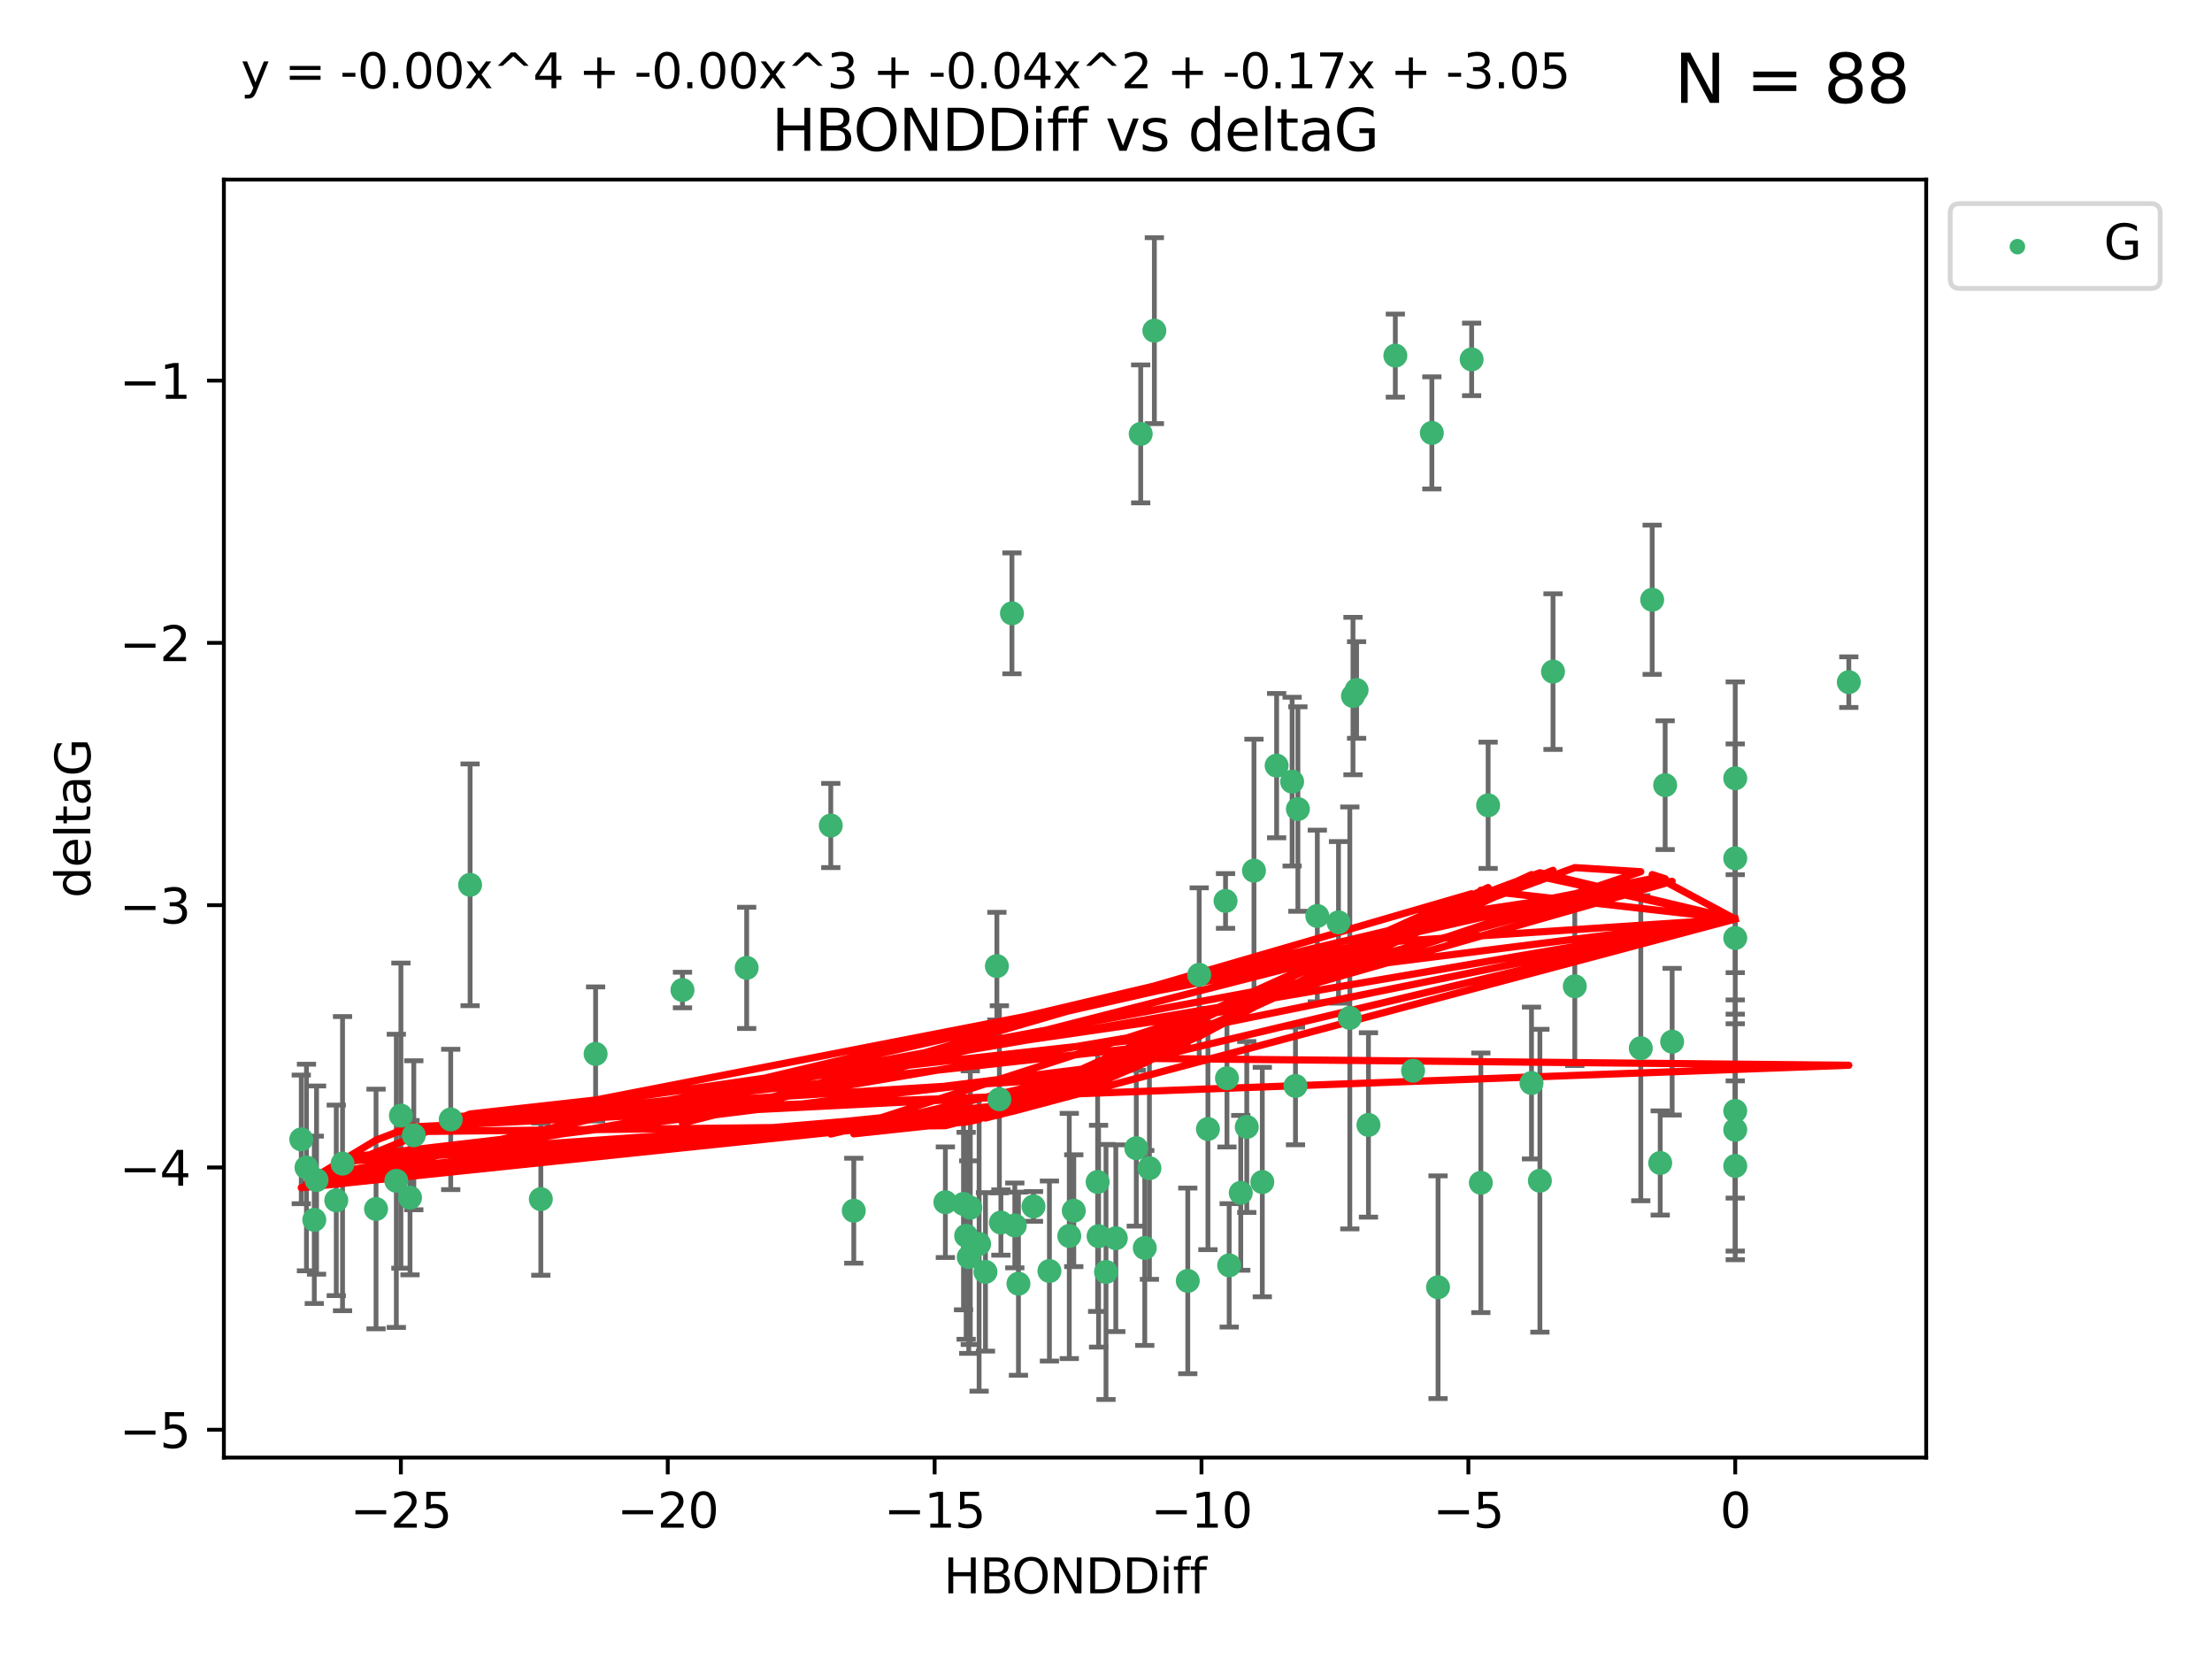 <?xml version="1.0" encoding="utf-8" standalone="no"?>
<!DOCTYPE svg PUBLIC "-//W3C//DTD SVG 1.1//EN"
  "http://www.w3.org/Graphics/SVG/1.1/DTD/svg11.dtd">
<svg xmlns:xlink="http://www.w3.org/1999/xlink" width="460.8pt" height="345.6pt" viewBox="0 0 460.8 345.6" xmlns="http://www.w3.org/2000/svg" version="1.1">
 <defs>
  <style type="text/css">*{stroke-linejoin: round; stroke-linecap: butt}</style>
 </defs>
 <g id="figure_1">
  <g id="patch_1">
   <path d="M 0 345.6 
L 460.8 345.6 
L 460.8 0 
L 0 0 
z
" style="fill: #ffffff"/>
  </g>
  <g id="axes_1">
   <g id="patch_2">
    <path d="M 46.64 303.64 
L 401.26 303.64 
L 401.26 37.411 
L 46.64 37.411 
z
" style="fill: #ffffff"/>
   </g>
   <g id="PathCollection_1">
    <defs>
     <path id="m51bcc9ddab" d="M 0 1.118 
C 0.297 1.118 0.581 1 0.791 0.791 
C 1 0.581 1.118 0.297 1.118 0 
C 1.118 -0.297 1 -0.581 0.791 -0.791 
C 0.581 -1 0.297 -1.118 0 -1.118 
C -0.297 -1.118 -0.581 -1 -0.791 -0.791 
C -1 -0.581 -1.118 -0.297 -1.118 0 
C -1.118 0.297 -1 0.581 -0.791 0.791 
C -0.581 1 -0.297 1.118 0 1.118 
z
" style="stroke: #3cb371"/>
    </defs>
    <g clip-path="url(#p566caf6562)">
     <use xlink:href="#m51bcc9ddab" x="223.69" y="252.211" style="fill: #3cb371; stroke: #3cb371"/>
     <use xlink:href="#m51bcc9ddab" x="230.401" y="264.972" style="fill: #3cb371; stroke: #3cb371"/>
     <use xlink:href="#m51bcc9ddab" x="238.476" y="259.965" style="fill: #3cb371; stroke: #3cb371"/>
     <use xlink:href="#m51bcc9ddab" x="239.445" y="243.357" style="fill: #3cb371; stroke: #3cb371"/>
     <use xlink:href="#m51bcc9ddab" x="70.053" y="250.055" style="fill: #3cb371; stroke: #3cb371"/>
     <use xlink:href="#m51bcc9ddab" x="202.129" y="251.583" style="fill: #3cb371; stroke: #3cb371"/>
     <use xlink:href="#m51bcc9ddab" x="203.966" y="259.141" style="fill: #3cb371; stroke: #3cb371"/>
     <use xlink:href="#m51bcc9ddab" x="177.858" y="252.211" style="fill: #3cb371; stroke: #3cb371"/>
     <use xlink:href="#m51bcc9ddab" x="201.809" y="261.878" style="fill: #3cb371; stroke: #3cb371"/>
     <use xlink:href="#m51bcc9ddab" x="256.061" y="263.595" style="fill: #3cb371; stroke: #3cb371"/>
     <use xlink:href="#m51bcc9ddab" x="65.941" y="245.836" style="fill: #3cb371; stroke: #3cb371"/>
     <use xlink:href="#m51bcc9ddab" x="218.614" y="264.776" style="fill: #3cb371; stroke: #3cb371"/>
     <use xlink:href="#m51bcc9ddab" x="201.269" y="257.437" style="fill: #3cb371; stroke: #3cb371"/>
     <use xlink:href="#m51bcc9ddab" x="247.437" y="266.835" style="fill: #3cb371; stroke: #3cb371"/>
     <use xlink:href="#m51bcc9ddab" x="83.517" y="232.401" style="fill: #3cb371; stroke: #3cb371"/>
     <use xlink:href="#m51bcc9ddab" x="86.204" y="236.494" style="fill: #3cb371; stroke: #3cb371"/>
     <use xlink:href="#m51bcc9ddab" x="82.563" y="245.992" style="fill: #3cb371; stroke: #3cb371"/>
     <use xlink:href="#m51bcc9ddab" x="196.938" y="250.441" style="fill: #3cb371; stroke: #3cb371"/>
     <use xlink:href="#m51bcc9ddab" x="222.751" y="257.476" style="fill: #3cb371; stroke: #3cb371"/>
     <use xlink:href="#m51bcc9ddab" x="85.414" y="249.492" style="fill: #3cb371; stroke: #3cb371"/>
     <use xlink:href="#m51bcc9ddab" x="78.337" y="251.854" style="fill: #3cb371; stroke: #3cb371"/>
     <use xlink:href="#m51bcc9ddab" x="65.472" y="254.111" style="fill: #3cb371; stroke: #3cb371"/>
     <use xlink:href="#m51bcc9ddab" x="97.929" y="184.322" style="fill: #3cb371; stroke: #3cb371"/>
     <use xlink:href="#m51bcc9ddab" x="251.633" y="235.195" style="fill: #3cb371; stroke: #3cb371"/>
     <use xlink:href="#m51bcc9ddab" x="228.852" y="257.518" style="fill: #3cb371; stroke: #3cb371"/>
     <use xlink:href="#m51bcc9ddab" x="228.658" y="246.229" style="fill: #3cb371; stroke: #3cb371"/>
     <use xlink:href="#m51bcc9ddab" x="255.599" y="224.622" style="fill: #3cb371; stroke: #3cb371"/>
     <use xlink:href="#m51bcc9ddab" x="211.404" y="255.28" style="fill: #3cb371; stroke: #3cb371"/>
     <use xlink:href="#m51bcc9ddab" x="258.473" y="248.489" style="fill: #3cb371; stroke: #3cb371"/>
     <use xlink:href="#m51bcc9ddab" x="232.443" y="257.942" style="fill: #3cb371; stroke: #3cb371"/>
     <use xlink:href="#m51bcc9ddab" x="93.895" y="233.204" style="fill: #3cb371; stroke: #3cb371"/>
     <use xlink:href="#m51bcc9ddab" x="385.141" y="142.106" style="fill: #3cb371; stroke: #3cb371"/>
     <use xlink:href="#m51bcc9ddab" x="240.475" y="68.883" style="fill: #3cb371; stroke: #3cb371"/>
     <use xlink:href="#m51bcc9ddab" x="208.503" y="254.674" style="fill: #3cb371; stroke: #3cb371"/>
     <use xlink:href="#m51bcc9ddab" x="262.96" y="246.241" style="fill: #3cb371; stroke: #3cb371"/>
     <use xlink:href="#m51bcc9ddab" x="212.163" y="267.416" style="fill: #3cb371; stroke: #3cb371"/>
     <use xlink:href="#m51bcc9ddab" x="205.29" y="264.956" style="fill: #3cb371; stroke: #3cb371"/>
     <use xlink:href="#m51bcc9ddab" x="259.725" y="234.768" style="fill: #3cb371; stroke: #3cb371"/>
     <use xlink:href="#m51bcc9ddab" x="249.816" y="203.065" style="fill: #3cb371; stroke: #3cb371"/>
     <use xlink:href="#m51bcc9ddab" x="207.669" y="201.259" style="fill: #3cb371; stroke: #3cb371"/>
     <use xlink:href="#m51bcc9ddab" x="237.63" y="90.388" style="fill: #3cb371; stroke: #3cb371"/>
     <use xlink:href="#m51bcc9ddab" x="71.358" y="242.405" style="fill: #3cb371; stroke: #3cb371"/>
     <use xlink:href="#m51bcc9ddab" x="155.545" y="201.623" style="fill: #3cb371; stroke: #3cb371"/>
     <use xlink:href="#m51bcc9ddab" x="215.295" y="251.32" style="fill: #3cb371; stroke: #3cb371"/>
     <use xlink:href="#m51bcc9ddab" x="236.71" y="239.192" style="fill: #3cb371; stroke: #3cb371"/>
     <use xlink:href="#m51bcc9ddab" x="200.718" y="250.798" style="fill: #3cb371; stroke: #3cb371"/>
     <use xlink:href="#m51bcc9ddab" x="299.57" y="268.158" style="fill: #3cb371; stroke: #3cb371"/>
     <use xlink:href="#m51bcc9ddab" x="208.188" y="229.002" style="fill: #3cb371; stroke: #3cb371"/>
     <use xlink:href="#m51bcc9ddab" x="62.759" y="237.354" style="fill: #3cb371; stroke: #3cb371"/>
     <use xlink:href="#m51bcc9ddab" x="290.675" y="74.081" style="fill: #3cb371; stroke: #3cb371"/>
     <use xlink:href="#m51bcc9ddab" x="345.854" y="242.268" style="fill: #3cb371; stroke: #3cb371"/>
     <use xlink:href="#m51bcc9ddab" x="63.843" y="243.213" style="fill: #3cb371; stroke: #3cb371"/>
     <use xlink:href="#m51bcc9ddab" x="210.809" y="127.765" style="fill: #3cb371; stroke: #3cb371"/>
     <use xlink:href="#m51bcc9ddab" x="361.482" y="242.893" style="fill: #3cb371; stroke: #3cb371"/>
     <use xlink:href="#m51bcc9ddab" x="124.076" y="219.551" style="fill: #3cb371; stroke: #3cb371"/>
     <use xlink:href="#m51bcc9ddab" x="269.875" y="226.223" style="fill: #3cb371; stroke: #3cb371"/>
     <use xlink:href="#m51bcc9ddab" x="310.004" y="167.759" style="fill: #3cb371; stroke: #3cb371"/>
     <use xlink:href="#m51bcc9ddab" x="281.193" y="212.053" style="fill: #3cb371; stroke: #3cb371"/>
     <use xlink:href="#m51bcc9ddab" x="112.662" y="249.8" style="fill: #3cb371; stroke: #3cb371"/>
     <use xlink:href="#m51bcc9ddab" x="261.225" y="181.37" style="fill: #3cb371; stroke: #3cb371"/>
     <use xlink:href="#m51bcc9ddab" x="323.521" y="139.907" style="fill: #3cb371; stroke: #3cb371"/>
     <use xlink:href="#m51bcc9ddab" x="282.603" y="143.742" style="fill: #3cb371; stroke: #3cb371"/>
     <use xlink:href="#m51bcc9ddab" x="278.835" y="192.139" style="fill: #3cb371; stroke: #3cb371"/>
     <use xlink:href="#m51bcc9ddab" x="281.852" y="144.995" style="fill: #3cb371; stroke: #3cb371"/>
     <use xlink:href="#m51bcc9ddab" x="142.171" y="206.24" style="fill: #3cb371; stroke: #3cb371"/>
     <use xlink:href="#m51bcc9ddab" x="306.57" y="74.869" style="fill: #3cb371; stroke: #3cb371"/>
     <use xlink:href="#m51bcc9ddab" x="269.171" y="162.829" style="fill: #3cb371; stroke: #3cb371"/>
     <use xlink:href="#m51bcc9ddab" x="298.281" y="90.185" style="fill: #3cb371; stroke: #3cb371"/>
     <use xlink:href="#m51bcc9ddab" x="255.302" y="187.683" style="fill: #3cb371; stroke: #3cb371"/>
     <use xlink:href="#m51bcc9ddab" x="361.482" y="195.399" style="fill: #3cb371; stroke: #3cb371"/>
     <use xlink:href="#m51bcc9ddab" x="285.074" y="234.344" style="fill: #3cb371; stroke: #3cb371"/>
     <use xlink:href="#m51bcc9ddab" x="328.059" y="205.462" style="fill: #3cb371; stroke: #3cb371"/>
     <use xlink:href="#m51bcc9ddab" x="341.805" y="218.355" style="fill: #3cb371; stroke: #3cb371"/>
     <use xlink:href="#m51bcc9ddab" x="265.945" y="159.494" style="fill: #3cb371; stroke: #3cb371"/>
     <use xlink:href="#m51bcc9ddab" x="348.339" y="217.003" style="fill: #3cb371; stroke: #3cb371"/>
     <use xlink:href="#m51bcc9ddab" x="294.366" y="223.052" style="fill: #3cb371; stroke: #3cb371"/>
     <use xlink:href="#m51bcc9ddab" x="320.79" y="245.969" style="fill: #3cb371; stroke: #3cb371"/>
     <use xlink:href="#m51bcc9ddab" x="361.482" y="178.803" style="fill: #3cb371; stroke: #3cb371"/>
     <use xlink:href="#m51bcc9ddab" x="344.178" y="124.937" style="fill: #3cb371; stroke: #3cb371"/>
     <use xlink:href="#m51bcc9ddab" x="346.883" y="163.562" style="fill: #3cb371; stroke: #3cb371"/>
     <use xlink:href="#m51bcc9ddab" x="274.421" y="190.816" style="fill: #3cb371; stroke: #3cb371"/>
     <use xlink:href="#m51bcc9ddab" x="361.482" y="235.362" style="fill: #3cb371; stroke: #3cb371"/>
     <use xlink:href="#m51bcc9ddab" x="308.485" y="246.397" style="fill: #3cb371; stroke: #3cb371"/>
     <use xlink:href="#m51bcc9ddab" x="361.482" y="162.131" style="fill: #3cb371; stroke: #3cb371"/>
     <use xlink:href="#m51bcc9ddab" x="319.037" y="225.616" style="fill: #3cb371; stroke: #3cb371"/>
     <use xlink:href="#m51bcc9ddab" x="270.376" y="168.539" style="fill: #3cb371; stroke: #3cb371"/>
     <use xlink:href="#m51bcc9ddab" x="173.067" y="171.969" style="fill: #3cb371; stroke: #3cb371"/>
     <use xlink:href="#m51bcc9ddab" x="361.482" y="231.428" style="fill: #3cb371; stroke: #3cb371"/>
    </g>
   </g>
   <g id="matplotlib.axis_1">
    <g id="xtick_1">
     <g id="line2d_1">
      <defs>
       <path id="m8e3b1367a1" d="M 0 0 
L 0 3.5 
" style="stroke: #000000; stroke-width: 0.8"/>
      </defs>
      <g>
       <use xlink:href="#m8e3b1367a1" x="83.511" y="303.64" style="stroke: #000000; stroke-width: 0.8"/>
      </g>
     </g>
     <g id="text_1">
      <!-- −25 -->
      <g transform="translate(72.959 318.238)scale(0.1 -0.1)">
       <defs>
        <path id="DejaVuSans-2212" d="M 678 2272 
L 4684 2272 
L 4684 1741 
L 678 1741 
L 678 2272 
z
" transform="scale(0.016)"/>
        <path id="DejaVuSans-32" d="M 1228 531 
L 3431 531 
L 3431 0 
L 469 0 
L 469 531 
Q 828 903 1448 1529 
Q 2069 2156 2228 2338 
Q 2531 2678 2651 2914 
Q 2772 3150 2772 3378 
Q 2772 3750 2511 3984 
Q 2250 4219 1831 4219 
Q 1534 4219 1204 4116 
Q 875 4013 500 3803 
L 500 4441 
Q 881 4594 1212 4672 
Q 1544 4750 1819 4750 
Q 2544 4750 2975 4387 
Q 3406 4025 3406 3419 
Q 3406 3131 3298 2873 
Q 3191 2616 2906 2266 
Q 2828 2175 2409 1742 
Q 1991 1309 1228 531 
z
" transform="scale(0.016)"/>
        <path id="DejaVuSans-35" d="M 691 4666 
L 3169 4666 
L 3169 4134 
L 1269 4134 
L 1269 2991 
Q 1406 3038 1543 3061 
Q 1681 3084 1819 3084 
Q 2600 3084 3056 2656 
Q 3513 2228 3513 1497 
Q 3513 744 3044 326 
Q 2575 -91 1722 -91 
Q 1428 -91 1123 -41 
Q 819 9 494 109 
L 494 744 
Q 775 591 1075 516 
Q 1375 441 1709 441 
Q 2250 441 2565 725 
Q 2881 1009 2881 1497 
Q 2881 1984 2565 2268 
Q 2250 2553 1709 2553 
Q 1456 2553 1204 2497 
Q 953 2441 691 2322 
L 691 4666 
z
" transform="scale(0.016)"/>
       </defs>
       <use xlink:href="#DejaVuSans-2212"/>
       <use xlink:href="#DejaVuSans-32" x="83.789"/>
       <use xlink:href="#DejaVuSans-35" x="147.412"/>
      </g>
     </g>
    </g>
    <g id="xtick_2">
     <g id="line2d_2">
      <g>
       <use xlink:href="#m8e3b1367a1" x="139.105" y="303.64" style="stroke: #000000; stroke-width: 0.8"/>
      </g>
     </g>
     <g id="text_2">
      <!-- −20 -->
      <g transform="translate(128.553 318.238)scale(0.1 -0.1)">
       <defs>
        <path id="DejaVuSans-30" d="M 2034 4250 
Q 1547 4250 1301 3770 
Q 1056 3291 1056 2328 
Q 1056 1369 1301 889 
Q 1547 409 2034 409 
Q 2525 409 2770 889 
Q 3016 1369 3016 2328 
Q 3016 3291 2770 3770 
Q 2525 4250 2034 4250 
z
M 2034 4750 
Q 2819 4750 3233 4129 
Q 3647 3509 3647 2328 
Q 3647 1150 3233 529 
Q 2819 -91 2034 -91 
Q 1250 -91 836 529 
Q 422 1150 422 2328 
Q 422 3509 836 4129 
Q 1250 4750 2034 4750 
z
" transform="scale(0.016)"/>
       </defs>
       <use xlink:href="#DejaVuSans-2212"/>
       <use xlink:href="#DejaVuSans-32" x="83.789"/>
       <use xlink:href="#DejaVuSans-30" x="147.412"/>
      </g>
     </g>
    </g>
    <g id="xtick_3">
     <g id="line2d_3">
      <g>
       <use xlink:href="#m8e3b1367a1" x="194.7" y="303.64" style="stroke: #000000; stroke-width: 0.8"/>
      </g>
     </g>
     <g id="text_3">
      <!-- −15 -->
      <g transform="translate(184.147 318.238)scale(0.1 -0.1)">
       <defs>
        <path id="DejaVuSans-31" d="M 794 531 
L 1825 531 
L 1825 4091 
L 703 3866 
L 703 4441 
L 1819 4666 
L 2450 4666 
L 2450 531 
L 3481 531 
L 3481 0 
L 794 0 
L 794 531 
z
" transform="scale(0.016)"/>
       </defs>
       <use xlink:href="#DejaVuSans-2212"/>
       <use xlink:href="#DejaVuSans-31" x="83.789"/>
       <use xlink:href="#DejaVuSans-35" x="147.412"/>
      </g>
     </g>
    </g>
    <g id="xtick_4">
     <g id="line2d_4">
      <g>
       <use xlink:href="#m8e3b1367a1" x="250.294" y="303.64" style="stroke: #000000; stroke-width: 0.8"/>
      </g>
     </g>
     <g id="text_4">
      <!-- −10 -->
      <g transform="translate(239.742 318.238)scale(0.1 -0.1)">
       <use xlink:href="#DejaVuSans-2212"/>
       <use xlink:href="#DejaVuSans-31" x="83.789"/>
       <use xlink:href="#DejaVuSans-30" x="147.412"/>
      </g>
     </g>
    </g>
    <g id="xtick_5">
     <g id="line2d_5">
      <g>
       <use xlink:href="#m8e3b1367a1" x="305.888" y="303.64" style="stroke: #000000; stroke-width: 0.8"/>
      </g>
     </g>
     <g id="text_5">
      <!-- −5 -->
      <g transform="translate(298.517 318.238)scale(0.1 -0.1)">
       <use xlink:href="#DejaVuSans-2212"/>
       <use xlink:href="#DejaVuSans-35" x="83.789"/>
      </g>
     </g>
    </g>
    <g id="xtick_6">
     <g id="line2d_6">
      <g>
       <use xlink:href="#m8e3b1367a1" x="361.482" y="303.64" style="stroke: #000000; stroke-width: 0.8"/>
      </g>
     </g>
     <g id="text_6">
      <!-- 0 -->
      <g transform="translate(358.301 318.238)scale(0.1 -0.1)">
       <use xlink:href="#DejaVuSans-30"/>
      </g>
     </g>
    </g>
    <g id="text_7">
     <!-- HBONDDiff -->
     <g transform="translate(196.561 331.917)scale(0.1 -0.1)">
      <defs>
       <path id="DejaVuSans-48" d="M 628 4666 
L 1259 4666 
L 1259 2753 
L 3553 2753 
L 3553 4666 
L 4184 4666 
L 4184 0 
L 3553 0 
L 3553 2222 
L 1259 2222 
L 1259 0 
L 628 0 
L 628 4666 
z
" transform="scale(0.016)"/>
       <path id="DejaVuSans-42" d="M 1259 2228 
L 1259 519 
L 2272 519 
Q 2781 519 3026 730 
Q 3272 941 3272 1375 
Q 3272 1813 3026 2020 
Q 2781 2228 2272 2228 
L 1259 2228 
z
M 1259 4147 
L 1259 2741 
L 2194 2741 
Q 2656 2741 2882 2914 
Q 3109 3088 3109 3444 
Q 3109 3797 2882 3972 
Q 2656 4147 2194 4147 
L 1259 4147 
z
M 628 4666 
L 2241 4666 
Q 2963 4666 3353 4366 
Q 3744 4066 3744 3513 
Q 3744 3084 3544 2831 
Q 3344 2578 2956 2516 
Q 3422 2416 3680 2098 
Q 3938 1781 3938 1306 
Q 3938 681 3513 340 
Q 3088 0 2303 0 
L 628 0 
L 628 4666 
z
" transform="scale(0.016)"/>
       <path id="DejaVuSans-4f" d="M 2522 4238 
Q 1834 4238 1429 3725 
Q 1025 3213 1025 2328 
Q 1025 1447 1429 934 
Q 1834 422 2522 422 
Q 3209 422 3611 934 
Q 4013 1447 4013 2328 
Q 4013 3213 3611 3725 
Q 3209 4238 2522 4238 
z
M 2522 4750 
Q 3503 4750 4090 4092 
Q 4678 3434 4678 2328 
Q 4678 1225 4090 567 
Q 3503 -91 2522 -91 
Q 1538 -91 948 565 
Q 359 1222 359 2328 
Q 359 3434 948 4092 
Q 1538 4750 2522 4750 
z
" transform="scale(0.016)"/>
       <path id="DejaVuSans-4e" d="M 628 4666 
L 1478 4666 
L 3547 763 
L 3547 4666 
L 4159 4666 
L 4159 0 
L 3309 0 
L 1241 3903 
L 1241 0 
L 628 0 
L 628 4666 
z
" transform="scale(0.016)"/>
       <path id="DejaVuSans-44" d="M 1259 4147 
L 1259 519 
L 2022 519 
Q 2988 519 3436 956 
Q 3884 1394 3884 2338 
Q 3884 3275 3436 3711 
Q 2988 4147 2022 4147 
L 1259 4147 
z
M 628 4666 
L 1925 4666 
Q 3281 4666 3915 4102 
Q 4550 3538 4550 2338 
Q 4550 1131 3912 565 
Q 3275 0 1925 0 
L 628 0 
L 628 4666 
z
" transform="scale(0.016)"/>
       <path id="DejaVuSans-69" d="M 603 3500 
L 1178 3500 
L 1178 0 
L 603 0 
L 603 3500 
z
M 603 4863 
L 1178 4863 
L 1178 4134 
L 603 4134 
L 603 4863 
z
" transform="scale(0.016)"/>
       <path id="DejaVuSans-66" d="M 2375 4863 
L 2375 4384 
L 1825 4384 
Q 1516 4384 1395 4259 
Q 1275 4134 1275 3809 
L 1275 3500 
L 2222 3500 
L 2222 3053 
L 1275 3053 
L 1275 0 
L 697 0 
L 697 3053 
L 147 3053 
L 147 3500 
L 697 3500 
L 697 3744 
Q 697 4328 969 4595 
Q 1241 4863 1831 4863 
L 2375 4863 
z
" transform="scale(0.016)"/>
      </defs>
      <use xlink:href="#DejaVuSans-48"/>
      <use xlink:href="#DejaVuSans-42" x="75.195"/>
      <use xlink:href="#DejaVuSans-4f" x="142.049"/>
      <use xlink:href="#DejaVuSans-4e" x="220.76"/>
      <use xlink:href="#DejaVuSans-44" x="295.564"/>
      <use xlink:href="#DejaVuSans-44" x="372.566"/>
      <use xlink:href="#DejaVuSans-69" x="449.568"/>
      <use xlink:href="#DejaVuSans-66" x="477.352"/>
      <use xlink:href="#DejaVuSans-66" x="512.557"/>
     </g>
    </g>
   </g>
   <g id="matplotlib.axis_2">
    <g id="ytick_1">
     <g id="line2d_7">
      <defs>
       <path id="m31c33a50e0" d="M 0 0 
L -3.5 0 
" style="stroke: #000000; stroke-width: 0.8"/>
      </defs>
      <g>
       <use xlink:href="#m31c33a50e0" x="46.64" y="297.844" style="stroke: #000000; stroke-width: 0.8"/>
      </g>
     </g>
     <g id="text_8">
      <!-- −5 -->
      <g transform="translate(24.898 301.643)scale(0.1 -0.1)">
       <use xlink:href="#DejaVuSans-2212"/>
       <use xlink:href="#DejaVuSans-35" x="83.789"/>
      </g>
     </g>
    </g>
    <g id="ytick_2">
     <g id="line2d_8">
      <g>
       <use xlink:href="#m31c33a50e0" x="46.64" y="243.204" style="stroke: #000000; stroke-width: 0.8"/>
      </g>
     </g>
     <g id="text_9">
      <!-- −4 -->
      <g transform="translate(24.898 247.003)scale(0.1 -0.1)">
       <defs>
        <path id="DejaVuSans-34" d="M 2419 4116 
L 825 1625 
L 2419 1625 
L 2419 4116 
z
M 2253 4666 
L 3047 4666 
L 3047 1625 
L 3713 1625 
L 3713 1100 
L 3047 1100 
L 3047 0 
L 2419 0 
L 2419 1100 
L 313 1100 
L 313 1709 
L 2253 4666 
z
" transform="scale(0.016)"/>
       </defs>
       <use xlink:href="#DejaVuSans-2212"/>
       <use xlink:href="#DejaVuSans-34" x="83.789"/>
      </g>
     </g>
    </g>
    <g id="ytick_3">
     <g id="line2d_9">
      <g>
       <use xlink:href="#m31c33a50e0" x="46.64" y="188.564" style="stroke: #000000; stroke-width: 0.8"/>
      </g>
     </g>
     <g id="text_10">
      <!-- −3 -->
      <g transform="translate(24.898 192.364)scale(0.1 -0.1)">
       <defs>
        <path id="DejaVuSans-33" d="M 2597 2516 
Q 3050 2419 3304 2112 
Q 3559 1806 3559 1356 
Q 3559 666 3084 287 
Q 2609 -91 1734 -91 
Q 1441 -91 1130 -33 
Q 819 25 488 141 
L 488 750 
Q 750 597 1062 519 
Q 1375 441 1716 441 
Q 2309 441 2620 675 
Q 2931 909 2931 1356 
Q 2931 1769 2642 2001 
Q 2353 2234 1838 2234 
L 1294 2234 
L 1294 2753 
L 1863 2753 
Q 2328 2753 2575 2939 
Q 2822 3125 2822 3475 
Q 2822 3834 2567 4026 
Q 2313 4219 1838 4219 
Q 1578 4219 1281 4162 
Q 984 4106 628 3988 
L 628 4550 
Q 988 4650 1302 4700 
Q 1616 4750 1894 4750 
Q 2613 4750 3031 4423 
Q 3450 4097 3450 3541 
Q 3450 3153 3228 2886 
Q 3006 2619 2597 2516 
z
" transform="scale(0.016)"/>
       </defs>
       <use xlink:href="#DejaVuSans-2212"/>
       <use xlink:href="#DejaVuSans-33" x="83.789"/>
      </g>
     </g>
    </g>
    <g id="ytick_4">
     <g id="line2d_10">
      <g>
       <use xlink:href="#m31c33a50e0" x="46.64" y="133.924" style="stroke: #000000; stroke-width: 0.8"/>
      </g>
     </g>
     <g id="text_11">
      <!-- −2 -->
      <g transform="translate(24.898 137.724)scale(0.1 -0.1)">
       <use xlink:href="#DejaVuSans-2212"/>
       <use xlink:href="#DejaVuSans-32" x="83.789"/>
      </g>
     </g>
    </g>
    <g id="ytick_5">
     <g id="line2d_11">
      <g>
       <use xlink:href="#m31c33a50e0" x="46.64" y="79.284" style="stroke: #000000; stroke-width: 0.8"/>
      </g>
     </g>
     <g id="text_12">
      <!-- −1 -->
      <g transform="translate(24.898 83.084)scale(0.1 -0.1)">
       <use xlink:href="#DejaVuSans-2212"/>
       <use xlink:href="#DejaVuSans-31" x="83.789"/>
      </g>
     </g>
    </g>
    <g id="text_13">
     <!-- deltaG -->
     <g transform="translate(18.818 187.064)rotate(-90)scale(0.1 -0.1)">
      <defs>
       <path id="DejaVuSans-64" d="M 2906 2969 
L 2906 4863 
L 3481 4863 
L 3481 0 
L 2906 0 
L 2906 525 
Q 2725 213 2448 61 
Q 2172 -91 1784 -91 
Q 1150 -91 751 415 
Q 353 922 353 1747 
Q 353 2572 751 3078 
Q 1150 3584 1784 3584 
Q 2172 3584 2448 3432 
Q 2725 3281 2906 2969 
z
M 947 1747 
Q 947 1113 1208 752 
Q 1469 391 1925 391 
Q 2381 391 2643 752 
Q 2906 1113 2906 1747 
Q 2906 2381 2643 2742 
Q 2381 3103 1925 3103 
Q 1469 3103 1208 2742 
Q 947 2381 947 1747 
z
" transform="scale(0.016)"/>
       <path id="DejaVuSans-65" d="M 3597 1894 
L 3597 1613 
L 953 1613 
Q 991 1019 1311 708 
Q 1631 397 2203 397 
Q 2534 397 2845 478 
Q 3156 559 3463 722 
L 3463 178 
Q 3153 47 2828 -22 
Q 2503 -91 2169 -91 
Q 1331 -91 842 396 
Q 353 884 353 1716 
Q 353 2575 817 3079 
Q 1281 3584 2069 3584 
Q 2775 3584 3186 3129 
Q 3597 2675 3597 1894 
z
M 3022 2063 
Q 3016 2534 2758 2815 
Q 2500 3097 2075 3097 
Q 1594 3097 1305 2825 
Q 1016 2553 972 2059 
L 3022 2063 
z
" transform="scale(0.016)"/>
       <path id="DejaVuSans-6c" d="M 603 4863 
L 1178 4863 
L 1178 0 
L 603 0 
L 603 4863 
z
" transform="scale(0.016)"/>
       <path id="DejaVuSans-74" d="M 1172 4494 
L 1172 3500 
L 2356 3500 
L 2356 3053 
L 1172 3053 
L 1172 1153 
Q 1172 725 1289 603 
Q 1406 481 1766 481 
L 2356 481 
L 2356 0 
L 1766 0 
Q 1100 0 847 248 
Q 594 497 594 1153 
L 594 3053 
L 172 3053 
L 172 3500 
L 594 3500 
L 594 4494 
L 1172 4494 
z
" transform="scale(0.016)"/>
       <path id="DejaVuSans-61" d="M 2194 1759 
Q 1497 1759 1228 1600 
Q 959 1441 959 1056 
Q 959 750 1161 570 
Q 1363 391 1709 391 
Q 2188 391 2477 730 
Q 2766 1069 2766 1631 
L 2766 1759 
L 2194 1759 
z
M 3341 1997 
L 3341 0 
L 2766 0 
L 2766 531 
Q 2569 213 2275 61 
Q 1981 -91 1556 -91 
Q 1019 -91 701 211 
Q 384 513 384 1019 
Q 384 1609 779 1909 
Q 1175 2209 1959 2209 
L 2766 2209 
L 2766 2266 
Q 2766 2663 2505 2880 
Q 2244 3097 1772 3097 
Q 1472 3097 1187 3025 
Q 903 2953 641 2809 
L 641 3341 
Q 956 3463 1253 3523 
Q 1550 3584 1831 3584 
Q 2591 3584 2966 3190 
Q 3341 2797 3341 1997 
z
" transform="scale(0.016)"/>
       <path id="DejaVuSans-47" d="M 3809 666 
L 3809 1919 
L 2778 1919 
L 2778 2438 
L 4434 2438 
L 4434 434 
Q 4069 175 3628 42 
Q 3188 -91 2688 -91 
Q 1594 -91 976 548 
Q 359 1188 359 2328 
Q 359 3472 976 4111 
Q 1594 4750 2688 4750 
Q 3144 4750 3555 4637 
Q 3966 4525 4313 4306 
L 4313 3634 
Q 3963 3931 3569 4081 
Q 3175 4231 2741 4231 
Q 1884 4231 1454 3753 
Q 1025 3275 1025 2328 
Q 1025 1384 1454 906 
Q 1884 428 2741 428 
Q 3075 428 3337 486 
Q 3600 544 3809 666 
z
" transform="scale(0.016)"/>
      </defs>
      <use xlink:href="#DejaVuSans-64"/>
      <use xlink:href="#DejaVuSans-65" x="63.477"/>
      <use xlink:href="#DejaVuSans-6c" x="125"/>
      <use xlink:href="#DejaVuSans-74" x="152.783"/>
      <use xlink:href="#DejaVuSans-61" x="191.992"/>
      <use xlink:href="#DejaVuSans-47" x="253.271"/>
     </g>
    </g>
   </g>
   <g id="LineCollection_1">
    <path d="M 223.69 263.861 
L 223.69 240.561 
" clip-path="url(#p566caf6562)" style="fill: none; stroke: #696969"/>
    <path d="M 230.401 291.539 
L 230.401 238.405 
" clip-path="url(#p566caf6562)" style="fill: none; stroke: #696969"/>
    <path d="M 238.476 280.272 
L 238.476 239.658 
" clip-path="url(#p566caf6562)" style="fill: none; stroke: #696969"/>
    <path d="M 239.445 266.51 
L 239.445 220.204 
" clip-path="url(#p566caf6562)" style="fill: none; stroke: #696969"/>
    <path d="M 70.053 269.901 
L 70.053 230.209 
" clip-path="url(#p566caf6562)" style="fill: none; stroke: #696969"/>
    <path d="M 202.129 280.082 
L 202.129 223.084 
" clip-path="url(#p566caf6562)" style="fill: none; stroke: #696969"/>
    <path d="M 203.966 289.801 
L 203.966 228.482 
" clip-path="url(#p566caf6562)" style="fill: none; stroke: #696969"/>
    <path d="M 177.858 263.143 
L 177.858 241.28 
" clip-path="url(#p566caf6562)" style="fill: none; stroke: #696969"/>
    <path d="M 201.809 281.932 
L 201.809 241.825 
" clip-path="url(#p566caf6562)" style="fill: none; stroke: #696969"/>
    <path d="M 256.061 276.447 
L 256.061 250.742 
" clip-path="url(#p566caf6562)" style="fill: none; stroke: #696969"/>
    <path d="M 65.941 265.441 
L 65.941 226.232 
" clip-path="url(#p566caf6562)" style="fill: none; stroke: #696969"/>
    <path d="M 218.614 283.526 
L 218.614 246.025 
" clip-path="url(#p566caf6562)" style="fill: none; stroke: #696969"/>
    <path d="M 201.269 278.993 
L 201.269 235.88 
" clip-path="url(#p566caf6562)" style="fill: none; stroke: #696969"/>
    <path d="M 247.437 286.172 
L 247.437 247.499 
" clip-path="url(#p566caf6562)" style="fill: none; stroke: #696969"/>
    <path d="M 83.517 264.182 
L 83.517 200.62 
" clip-path="url(#p566caf6562)" style="fill: none; stroke: #696969"/>
    <path d="M 86.204 252.013 
L 86.204 220.976 
" clip-path="url(#p566caf6562)" style="fill: none; stroke: #696969"/>
    <path d="M 82.563 276.528 
L 82.563 215.456 
" clip-path="url(#p566caf6562)" style="fill: none; stroke: #696969"/>
    <path d="M 196.938 261.962 
L 196.938 238.92 
" clip-path="url(#p566caf6562)" style="fill: none; stroke: #696969"/>
    <path d="M 222.751 283.018 
L 222.751 231.934 
" clip-path="url(#p566caf6562)" style="fill: none; stroke: #696969"/>
    <path d="M 85.414 265.571 
L 85.414 233.414 
" clip-path="url(#p566caf6562)" style="fill: none; stroke: #696969"/>
    <path d="M 78.337 276.82 
L 78.337 226.888 
" clip-path="url(#p566caf6562)" style="fill: none; stroke: #696969"/>
    <path d="M 65.472 271.544 
L 65.472 236.678 
" clip-path="url(#p566caf6562)" style="fill: none; stroke: #696969"/>
    <path d="M 97.929 209.504 
L 97.929 159.14 
" clip-path="url(#p566caf6562)" style="fill: none; stroke: #696969"/>
    <path d="M 251.633 260.326 
L 251.633 210.065 
" clip-path="url(#p566caf6562)" style="fill: none; stroke: #696969"/>
    <path d="M 228.852 280.619 
L 228.852 234.417 
" clip-path="url(#p566caf6562)" style="fill: none; stroke: #696969"/>
    <path d="M 228.658 273.192 
L 228.658 219.267 
" clip-path="url(#p566caf6562)" style="fill: none; stroke: #696969"/>
    <path d="M 255.599 238.936 
L 255.599 210.308 
" clip-path="url(#p566caf6562)" style="fill: none; stroke: #696969"/>
    <path d="M 211.404 264.116 
L 211.404 246.445 
" clip-path="url(#p566caf6562)" style="fill: none; stroke: #696969"/>
    <path d="M 258.473 264.615 
L 258.473 232.363 
" clip-path="url(#p566caf6562)" style="fill: none; stroke: #696969"/>
    <path d="M 232.443 277.391 
L 232.443 238.493 
" clip-path="url(#p566caf6562)" style="fill: none; stroke: #696969"/>
    <path d="M 93.895 247.82 
L 93.895 218.588 
" clip-path="url(#p566caf6562)" style="fill: none; stroke: #696969"/>
    <path d="M 385.141 147.375 
L 385.141 136.837 
" clip-path="url(#p566caf6562)" style="fill: none; stroke: #696969"/>
    <path d="M 240.475 88.254 
L 240.475 49.513 
" clip-path="url(#p566caf6562)" style="fill: none; stroke: #696969"/>
    <path d="M 208.503 261.477 
L 208.503 247.87 
" clip-path="url(#p566caf6562)" style="fill: none; stroke: #696969"/>
    <path d="M 262.96 270.142 
L 262.96 222.34 
" clip-path="url(#p566caf6562)" style="fill: none; stroke: #696969"/>
    <path d="M 212.163 286.492 
L 212.163 248.339 
" clip-path="url(#p566caf6562)" style="fill: none; stroke: #696969"/>
    <path d="M 205.29 281.463 
L 205.29 248.45 
" clip-path="url(#p566caf6562)" style="fill: none; stroke: #696969"/>
    <path d="M 259.725 252.578 
L 259.725 216.959 
" clip-path="url(#p566caf6562)" style="fill: none; stroke: #696969"/>
    <path d="M 249.816 221.176 
L 249.816 184.954 
" clip-path="url(#p566caf6562)" style="fill: none; stroke: #696969"/>
    <path d="M 207.669 212.466 
L 207.669 190.051 
" clip-path="url(#p566caf6562)" style="fill: none; stroke: #696969"/>
    <path d="M 237.63 104.757 
L 237.63 76.018 
" clip-path="url(#p566caf6562)" style="fill: none; stroke: #696969"/>
    <path d="M 71.358 273.048 
L 71.358 211.762 
" clip-path="url(#p566caf6562)" style="fill: none; stroke: #696969"/>
    <path d="M 155.545 214.253 
L 155.545 188.993 
" clip-path="url(#p566caf6562)" style="fill: none; stroke: #696969"/>
    <path d="M 215.295 254.415 
L 215.295 248.226 
" clip-path="url(#p566caf6562)" style="fill: none; stroke: #696969"/>
    <path d="M 236.71 255.426 
L 236.71 222.957 
" clip-path="url(#p566caf6562)" style="fill: none; stroke: #696969"/>
    <path d="M 200.718 272.857 
L 200.718 228.74 
" clip-path="url(#p566caf6562)" style="fill: none; stroke: #696969"/>
    <path d="M 299.57 291.357 
L 299.57 244.958 
" clip-path="url(#p566caf6562)" style="fill: none; stroke: #696969"/>
    <path d="M 208.188 248.489 
L 208.188 209.516 
" clip-path="url(#p566caf6562)" style="fill: none; stroke: #696969"/>
    <path d="M 62.759 250.753 
L 62.759 223.954 
" clip-path="url(#p566caf6562)" style="fill: none; stroke: #696969"/>
    <path d="M 290.675 82.737 
L 290.675 65.426 
" clip-path="url(#p566caf6562)" style="fill: none; stroke: #696969"/>
    <path d="M 345.854 253.121 
L 345.854 231.414 
" clip-path="url(#p566caf6562)" style="fill: none; stroke: #696969"/>
    <path d="M 63.843 264.733 
L 63.843 221.693 
" clip-path="url(#p566caf6562)" style="fill: none; stroke: #696969"/>
    <path d="M 210.809 140.357 
L 210.809 115.174 
" clip-path="url(#p566caf6562)" style="fill: none; stroke: #696969"/>
    <path d="M 361.482 260.618 
L 361.482 225.168 
" clip-path="url(#p566caf6562)" style="fill: none; stroke: #696969"/>
    <path d="M 124.076 233.511 
L 124.076 205.59 
" clip-path="url(#p566caf6562)" style="fill: none; stroke: #696969"/>
    <path d="M 269.875 238.478 
L 269.875 213.969 
" clip-path="url(#p566caf6562)" style="fill: none; stroke: #696969"/>
    <path d="M 310.004 180.911 
L 310.004 154.608 
" clip-path="url(#p566caf6562)" style="fill: none; stroke: #696969"/>
    <path d="M 281.193 256.001 
L 281.193 168.105 
" clip-path="url(#p566caf6562)" style="fill: none; stroke: #696969"/>
    <path d="M 112.662 265.656 
L 112.662 233.944 
" clip-path="url(#p566caf6562)" style="fill: none; stroke: #696969"/>
    <path d="M 261.225 208.753 
L 261.225 153.986 
" clip-path="url(#p566caf6562)" style="fill: none; stroke: #696969"/>
    <path d="M 323.521 156.119 
L 323.521 123.695 
" clip-path="url(#p566caf6562)" style="fill: none; stroke: #696969"/>
    <path d="M 282.603 153.804 
L 282.603 133.679 
" clip-path="url(#p566caf6562)" style="fill: none; stroke: #696969"/>
    <path d="M 278.835 208.968 
L 278.835 175.311 
" clip-path="url(#p566caf6562)" style="fill: none; stroke: #696969"/>
    <path d="M 281.852 161.393 
L 281.852 128.598 
" clip-path="url(#p566caf6562)" style="fill: none; stroke: #696969"/>
    <path d="M 142.171 209.94 
L 142.171 202.541 
" clip-path="url(#p566caf6562)" style="fill: none; stroke: #696969"/>
    <path d="M 306.57 82.423 
L 306.57 67.315 
" clip-path="url(#p566caf6562)" style="fill: none; stroke: #696969"/>
    <path d="M 269.171 180.409 
L 269.171 145.249 
" clip-path="url(#p566caf6562)" style="fill: none; stroke: #696969"/>
    <path d="M 298.281 101.864 
L 298.281 78.505 
" clip-path="url(#p566caf6562)" style="fill: none; stroke: #696969"/>
    <path d="M 255.302 193.382 
L 255.302 181.984 
" clip-path="url(#p566caf6562)" style="fill: none; stroke: #696969"/>
    <path d="M 361.482 211.267 
L 361.482 179.53 
" clip-path="url(#p566caf6562)" style="fill: none; stroke: #696969"/>
    <path d="M 285.074 253.55 
L 285.074 215.138 
" clip-path="url(#p566caf6562)" style="fill: none; stroke: #696969"/>
    <path d="M 328.059 221.971 
L 328.059 188.953 
" clip-path="url(#p566caf6562)" style="fill: none; stroke: #696969"/>
    <path d="M 341.805 250.134 
L 341.805 186.577 
" clip-path="url(#p566caf6562)" style="fill: none; stroke: #696969"/>
    <path d="M 265.945 174.525 
L 265.945 144.462 
" clip-path="url(#p566caf6562)" style="fill: none; stroke: #696969"/>
    <path d="M 348.339 232.281 
L 348.339 201.724 
" clip-path="url(#p566caf6562)" style="fill: none; stroke: #696969"/>
    <path d="M 294.366 224.416 
L 294.366 221.688 
" clip-path="url(#p566caf6562)" style="fill: none; stroke: #696969"/>
    <path d="M 320.79 277.514 
L 320.79 214.423 
" clip-path="url(#p566caf6562)" style="fill: none; stroke: #696969"/>
    <path d="M 361.482 202.627 
L 361.482 154.978 
" clip-path="url(#p566caf6562)" style="fill: none; stroke: #696969"/>
    <path d="M 344.178 140.481 
L 344.178 109.392 
" clip-path="url(#p566caf6562)" style="fill: none; stroke: #696969"/>
    <path d="M 346.883 176.973 
L 346.883 150.151 
" clip-path="url(#p566caf6562)" style="fill: none; stroke: #696969"/>
    <path d="M 274.421 208.701 
L 274.421 172.931 
" clip-path="url(#p566caf6562)" style="fill: none; stroke: #696969"/>
    <path d="M 361.482 262.421 
L 361.482 208.303 
" clip-path="url(#p566caf6562)" style="fill: none; stroke: #696969"/>
    <path d="M 308.485 273.437 
L 308.485 219.357 
" clip-path="url(#p566caf6562)" style="fill: none; stroke: #696969"/>
    <path d="M 361.482 182.209 
L 361.482 142.054 
" clip-path="url(#p566caf6562)" style="fill: none; stroke: #696969"/>
    <path d="M 319.037 241.429 
L 319.037 209.803 
" clip-path="url(#p566caf6562)" style="fill: none; stroke: #696969"/>
    <path d="M 270.376 189.837 
L 270.376 147.241 
" clip-path="url(#p566caf6562)" style="fill: none; stroke: #696969"/>
    <path d="M 173.067 180.734 
L 173.067 163.205 
" clip-path="url(#p566caf6562)" style="fill: none; stroke: #696969"/>
    <path d="M 361.482 249.586 
L 361.482 213.27 
" clip-path="url(#p566caf6562)" style="fill: none; stroke: #696969"/>
   </g>
   <g id="line2d_12">
    <defs>
     <path id="m73d6a97e59" d="M 2 0 
L -2 -0 
" style="stroke: #696969"/>
    </defs>
    <g clip-path="url(#p566caf6562)">
     <use xlink:href="#m73d6a97e59" x="223.69" y="263.861" style="fill: #696969; stroke: #696969"/>
     <use xlink:href="#m73d6a97e59" x="230.401" y="291.539" style="fill: #696969; stroke: #696969"/>
     <use xlink:href="#m73d6a97e59" x="238.476" y="280.272" style="fill: #696969; stroke: #696969"/>
     <use xlink:href="#m73d6a97e59" x="239.445" y="266.51" style="fill: #696969; stroke: #696969"/>
     <use xlink:href="#m73d6a97e59" x="70.053" y="269.901" style="fill: #696969; stroke: #696969"/>
     <use xlink:href="#m73d6a97e59" x="202.129" y="280.082" style="fill: #696969; stroke: #696969"/>
     <use xlink:href="#m73d6a97e59" x="203.966" y="289.801" style="fill: #696969; stroke: #696969"/>
     <use xlink:href="#m73d6a97e59" x="177.858" y="263.143" style="fill: #696969; stroke: #696969"/>
     <use xlink:href="#m73d6a97e59" x="201.809" y="281.932" style="fill: #696969; stroke: #696969"/>
     <use xlink:href="#m73d6a97e59" x="256.061" y="276.447" style="fill: #696969; stroke: #696969"/>
     <use xlink:href="#m73d6a97e59" x="65.941" y="265.441" style="fill: #696969; stroke: #696969"/>
     <use xlink:href="#m73d6a97e59" x="218.614" y="283.526" style="fill: #696969; stroke: #696969"/>
     <use xlink:href="#m73d6a97e59" x="201.269" y="278.993" style="fill: #696969; stroke: #696969"/>
     <use xlink:href="#m73d6a97e59" x="247.437" y="286.172" style="fill: #696969; stroke: #696969"/>
     <use xlink:href="#m73d6a97e59" x="83.517" y="264.182" style="fill: #696969; stroke: #696969"/>
     <use xlink:href="#m73d6a97e59" x="86.204" y="252.013" style="fill: #696969; stroke: #696969"/>
     <use xlink:href="#m73d6a97e59" x="82.563" y="276.528" style="fill: #696969; stroke: #696969"/>
     <use xlink:href="#m73d6a97e59" x="196.938" y="261.962" style="fill: #696969; stroke: #696969"/>
     <use xlink:href="#m73d6a97e59" x="222.751" y="283.018" style="fill: #696969; stroke: #696969"/>
     <use xlink:href="#m73d6a97e59" x="85.414" y="265.571" style="fill: #696969; stroke: #696969"/>
     <use xlink:href="#m73d6a97e59" x="78.337" y="276.82" style="fill: #696969; stroke: #696969"/>
     <use xlink:href="#m73d6a97e59" x="65.472" y="271.544" style="fill: #696969; stroke: #696969"/>
     <use xlink:href="#m73d6a97e59" x="97.929" y="209.504" style="fill: #696969; stroke: #696969"/>
     <use xlink:href="#m73d6a97e59" x="251.633" y="260.326" style="fill: #696969; stroke: #696969"/>
     <use xlink:href="#m73d6a97e59" x="228.852" y="280.619" style="fill: #696969; stroke: #696969"/>
     <use xlink:href="#m73d6a97e59" x="228.658" y="273.192" style="fill: #696969; stroke: #696969"/>
     <use xlink:href="#m73d6a97e59" x="255.599" y="238.936" style="fill: #696969; stroke: #696969"/>
     <use xlink:href="#m73d6a97e59" x="211.404" y="264.116" style="fill: #696969; stroke: #696969"/>
     <use xlink:href="#m73d6a97e59" x="258.473" y="264.615" style="fill: #696969; stroke: #696969"/>
     <use xlink:href="#m73d6a97e59" x="232.443" y="277.391" style="fill: #696969; stroke: #696969"/>
     <use xlink:href="#m73d6a97e59" x="93.895" y="247.82" style="fill: #696969; stroke: #696969"/>
     <use xlink:href="#m73d6a97e59" x="385.141" y="147.375" style="fill: #696969; stroke: #696969"/>
     <use xlink:href="#m73d6a97e59" x="240.475" y="88.254" style="fill: #696969; stroke: #696969"/>
     <use xlink:href="#m73d6a97e59" x="208.503" y="261.477" style="fill: #696969; stroke: #696969"/>
     <use xlink:href="#m73d6a97e59" x="262.96" y="270.142" style="fill: #696969; stroke: #696969"/>
     <use xlink:href="#m73d6a97e59" x="212.163" y="286.492" style="fill: #696969; stroke: #696969"/>
     <use xlink:href="#m73d6a97e59" x="205.29" y="281.463" style="fill: #696969; stroke: #696969"/>
     <use xlink:href="#m73d6a97e59" x="259.725" y="252.578" style="fill: #696969; stroke: #696969"/>
     <use xlink:href="#m73d6a97e59" x="249.816" y="221.176" style="fill: #696969; stroke: #696969"/>
     <use xlink:href="#m73d6a97e59" x="207.669" y="212.466" style="fill: #696969; stroke: #696969"/>
     <use xlink:href="#m73d6a97e59" x="237.63" y="104.757" style="fill: #696969; stroke: #696969"/>
     <use xlink:href="#m73d6a97e59" x="71.358" y="273.048" style="fill: #696969; stroke: #696969"/>
     <use xlink:href="#m73d6a97e59" x="155.545" y="214.253" style="fill: #696969; stroke: #696969"/>
     <use xlink:href="#m73d6a97e59" x="215.295" y="254.415" style="fill: #696969; stroke: #696969"/>
     <use xlink:href="#m73d6a97e59" x="236.71" y="255.426" style="fill: #696969; stroke: #696969"/>
     <use xlink:href="#m73d6a97e59" x="200.718" y="272.857" style="fill: #696969; stroke: #696969"/>
     <use xlink:href="#m73d6a97e59" x="299.57" y="291.357" style="fill: #696969; stroke: #696969"/>
     <use xlink:href="#m73d6a97e59" x="208.188" y="248.489" style="fill: #696969; stroke: #696969"/>
     <use xlink:href="#m73d6a97e59" x="62.759" y="250.753" style="fill: #696969; stroke: #696969"/>
     <use xlink:href="#m73d6a97e59" x="290.675" y="82.737" style="fill: #696969; stroke: #696969"/>
     <use xlink:href="#m73d6a97e59" x="345.854" y="253.121" style="fill: #696969; stroke: #696969"/>
     <use xlink:href="#m73d6a97e59" x="63.843" y="264.733" style="fill: #696969; stroke: #696969"/>
     <use xlink:href="#m73d6a97e59" x="210.809" y="140.357" style="fill: #696969; stroke: #696969"/>
     <use xlink:href="#m73d6a97e59" x="361.482" y="260.618" style="fill: #696969; stroke: #696969"/>
     <use xlink:href="#m73d6a97e59" x="124.076" y="233.511" style="fill: #696969; stroke: #696969"/>
     <use xlink:href="#m73d6a97e59" x="269.875" y="238.478" style="fill: #696969; stroke: #696969"/>
     <use xlink:href="#m73d6a97e59" x="310.004" y="180.911" style="fill: #696969; stroke: #696969"/>
     <use xlink:href="#m73d6a97e59" x="281.193" y="256.001" style="fill: #696969; stroke: #696969"/>
     <use xlink:href="#m73d6a97e59" x="112.662" y="265.656" style="fill: #696969; stroke: #696969"/>
     <use xlink:href="#m73d6a97e59" x="261.225" y="208.753" style="fill: #696969; stroke: #696969"/>
     <use xlink:href="#m73d6a97e59" x="323.521" y="156.119" style="fill: #696969; stroke: #696969"/>
     <use xlink:href="#m73d6a97e59" x="282.603" y="153.804" style="fill: #696969; stroke: #696969"/>
     <use xlink:href="#m73d6a97e59" x="278.835" y="208.968" style="fill: #696969; stroke: #696969"/>
     <use xlink:href="#m73d6a97e59" x="281.852" y="161.393" style="fill: #696969; stroke: #696969"/>
     <use xlink:href="#m73d6a97e59" x="142.171" y="209.94" style="fill: #696969; stroke: #696969"/>
     <use xlink:href="#m73d6a97e59" x="306.57" y="82.423" style="fill: #696969; stroke: #696969"/>
     <use xlink:href="#m73d6a97e59" x="269.171" y="180.409" style="fill: #696969; stroke: #696969"/>
     <use xlink:href="#m73d6a97e59" x="298.281" y="101.864" style="fill: #696969; stroke: #696969"/>
     <use xlink:href="#m73d6a97e59" x="255.302" y="193.382" style="fill: #696969; stroke: #696969"/>
     <use xlink:href="#m73d6a97e59" x="361.482" y="211.267" style="fill: #696969; stroke: #696969"/>
     <use xlink:href="#m73d6a97e59" x="285.074" y="253.55" style="fill: #696969; stroke: #696969"/>
     <use xlink:href="#m73d6a97e59" x="328.059" y="221.971" style="fill: #696969; stroke: #696969"/>
     <use xlink:href="#m73d6a97e59" x="341.805" y="250.134" style="fill: #696969; stroke: #696969"/>
     <use xlink:href="#m73d6a97e59" x="265.945" y="174.525" style="fill: #696969; stroke: #696969"/>
     <use xlink:href="#m73d6a97e59" x="348.339" y="232.281" style="fill: #696969; stroke: #696969"/>
     <use xlink:href="#m73d6a97e59" x="294.366" y="224.416" style="fill: #696969; stroke: #696969"/>
     <use xlink:href="#m73d6a97e59" x="320.79" y="277.514" style="fill: #696969; stroke: #696969"/>
     <use xlink:href="#m73d6a97e59" x="361.482" y="202.627" style="fill: #696969; stroke: #696969"/>
     <use xlink:href="#m73d6a97e59" x="344.178" y="140.481" style="fill: #696969; stroke: #696969"/>
     <use xlink:href="#m73d6a97e59" x="346.883" y="176.973" style="fill: #696969; stroke: #696969"/>
     <use xlink:href="#m73d6a97e59" x="274.421" y="208.701" style="fill: #696969; stroke: #696969"/>
     <use xlink:href="#m73d6a97e59" x="361.482" y="262.421" style="fill: #696969; stroke: #696969"/>
     <use xlink:href="#m73d6a97e59" x="308.485" y="273.437" style="fill: #696969; stroke: #696969"/>
     <use xlink:href="#m73d6a97e59" x="361.482" y="182.209" style="fill: #696969; stroke: #696969"/>
     <use xlink:href="#m73d6a97e59" x="319.037" y="241.429" style="fill: #696969; stroke: #696969"/>
     <use xlink:href="#m73d6a97e59" x="270.376" y="189.837" style="fill: #696969; stroke: #696969"/>
     <use xlink:href="#m73d6a97e59" x="173.067" y="180.734" style="fill: #696969; stroke: #696969"/>
     <use xlink:href="#m73d6a97e59" x="361.482" y="249.586" style="fill: #696969; stroke: #696969"/>
    </g>
   </g>
   <g id="line2d_13">
    <g clip-path="url(#p566caf6562)">
     <use xlink:href="#m73d6a97e59" x="223.69" y="240.561" style="fill: #696969; stroke: #696969"/>
     <use xlink:href="#m73d6a97e59" x="230.401" y="238.405" style="fill: #696969; stroke: #696969"/>
     <use xlink:href="#m73d6a97e59" x="238.476" y="239.658" style="fill: #696969; stroke: #696969"/>
     <use xlink:href="#m73d6a97e59" x="239.445" y="220.204" style="fill: #696969; stroke: #696969"/>
     <use xlink:href="#m73d6a97e59" x="70.053" y="230.209" style="fill: #696969; stroke: #696969"/>
     <use xlink:href="#m73d6a97e59" x="202.129" y="223.084" style="fill: #696969; stroke: #696969"/>
     <use xlink:href="#m73d6a97e59" x="203.966" y="228.482" style="fill: #696969; stroke: #696969"/>
     <use xlink:href="#m73d6a97e59" x="177.858" y="241.28" style="fill: #696969; stroke: #696969"/>
     <use xlink:href="#m73d6a97e59" x="201.809" y="241.825" style="fill: #696969; stroke: #696969"/>
     <use xlink:href="#m73d6a97e59" x="256.061" y="250.742" style="fill: #696969; stroke: #696969"/>
     <use xlink:href="#m73d6a97e59" x="65.941" y="226.232" style="fill: #696969; stroke: #696969"/>
     <use xlink:href="#m73d6a97e59" x="218.614" y="246.025" style="fill: #696969; stroke: #696969"/>
     <use xlink:href="#m73d6a97e59" x="201.269" y="235.88" style="fill: #696969; stroke: #696969"/>
     <use xlink:href="#m73d6a97e59" x="247.437" y="247.499" style="fill: #696969; stroke: #696969"/>
     <use xlink:href="#m73d6a97e59" x="83.517" y="200.62" style="fill: #696969; stroke: #696969"/>
     <use xlink:href="#m73d6a97e59" x="86.204" y="220.976" style="fill: #696969; stroke: #696969"/>
     <use xlink:href="#m73d6a97e59" x="82.563" y="215.456" style="fill: #696969; stroke: #696969"/>
     <use xlink:href="#m73d6a97e59" x="196.938" y="238.92" style="fill: #696969; stroke: #696969"/>
     <use xlink:href="#m73d6a97e59" x="222.751" y="231.934" style="fill: #696969; stroke: #696969"/>
     <use xlink:href="#m73d6a97e59" x="85.414" y="233.414" style="fill: #696969; stroke: #696969"/>
     <use xlink:href="#m73d6a97e59" x="78.337" y="226.888" style="fill: #696969; stroke: #696969"/>
     <use xlink:href="#m73d6a97e59" x="65.472" y="236.678" style="fill: #696969; stroke: #696969"/>
     <use xlink:href="#m73d6a97e59" x="97.929" y="159.14" style="fill: #696969; stroke: #696969"/>
     <use xlink:href="#m73d6a97e59" x="251.633" y="210.065" style="fill: #696969; stroke: #696969"/>
     <use xlink:href="#m73d6a97e59" x="228.852" y="234.417" style="fill: #696969; stroke: #696969"/>
     <use xlink:href="#m73d6a97e59" x="228.658" y="219.267" style="fill: #696969; stroke: #696969"/>
     <use xlink:href="#m73d6a97e59" x="255.599" y="210.308" style="fill: #696969; stroke: #696969"/>
     <use xlink:href="#m73d6a97e59" x="211.404" y="246.445" style="fill: #696969; stroke: #696969"/>
     <use xlink:href="#m73d6a97e59" x="258.473" y="232.363" style="fill: #696969; stroke: #696969"/>
     <use xlink:href="#m73d6a97e59" x="232.443" y="238.493" style="fill: #696969; stroke: #696969"/>
     <use xlink:href="#m73d6a97e59" x="93.895" y="218.588" style="fill: #696969; stroke: #696969"/>
     <use xlink:href="#m73d6a97e59" x="385.141" y="136.837" style="fill: #696969; stroke: #696969"/>
     <use xlink:href="#m73d6a97e59" x="240.475" y="49.513" style="fill: #696969; stroke: #696969"/>
     <use xlink:href="#m73d6a97e59" x="208.503" y="247.87" style="fill: #696969; stroke: #696969"/>
     <use xlink:href="#m73d6a97e59" x="262.96" y="222.34" style="fill: #696969; stroke: #696969"/>
     <use xlink:href="#m73d6a97e59" x="212.163" y="248.339" style="fill: #696969; stroke: #696969"/>
     <use xlink:href="#m73d6a97e59" x="205.29" y="248.45" style="fill: #696969; stroke: #696969"/>
     <use xlink:href="#m73d6a97e59" x="259.725" y="216.959" style="fill: #696969; stroke: #696969"/>
     <use xlink:href="#m73d6a97e59" x="249.816" y="184.954" style="fill: #696969; stroke: #696969"/>
     <use xlink:href="#m73d6a97e59" x="207.669" y="190.051" style="fill: #696969; stroke: #696969"/>
     <use xlink:href="#m73d6a97e59" x="237.63" y="76.018" style="fill: #696969; stroke: #696969"/>
     <use xlink:href="#m73d6a97e59" x="71.358" y="211.762" style="fill: #696969; stroke: #696969"/>
     <use xlink:href="#m73d6a97e59" x="155.545" y="188.993" style="fill: #696969; stroke: #696969"/>
     <use xlink:href="#m73d6a97e59" x="215.295" y="248.226" style="fill: #696969; stroke: #696969"/>
     <use xlink:href="#m73d6a97e59" x="236.71" y="222.957" style="fill: #696969; stroke: #696969"/>
     <use xlink:href="#m73d6a97e59" x="200.718" y="228.74" style="fill: #696969; stroke: #696969"/>
     <use xlink:href="#m73d6a97e59" x="299.57" y="244.958" style="fill: #696969; stroke: #696969"/>
     <use xlink:href="#m73d6a97e59" x="208.188" y="209.516" style="fill: #696969; stroke: #696969"/>
     <use xlink:href="#m73d6a97e59" x="62.759" y="223.954" style="fill: #696969; stroke: #696969"/>
     <use xlink:href="#m73d6a97e59" x="290.675" y="65.426" style="fill: #696969; stroke: #696969"/>
     <use xlink:href="#m73d6a97e59" x="345.854" y="231.414" style="fill: #696969; stroke: #696969"/>
     <use xlink:href="#m73d6a97e59" x="63.843" y="221.693" style="fill: #696969; stroke: #696969"/>
     <use xlink:href="#m73d6a97e59" x="210.809" y="115.174" style="fill: #696969; stroke: #696969"/>
     <use xlink:href="#m73d6a97e59" x="361.482" y="225.168" style="fill: #696969; stroke: #696969"/>
     <use xlink:href="#m73d6a97e59" x="124.076" y="205.59" style="fill: #696969; stroke: #696969"/>
     <use xlink:href="#m73d6a97e59" x="269.875" y="213.969" style="fill: #696969; stroke: #696969"/>
     <use xlink:href="#m73d6a97e59" x="310.004" y="154.608" style="fill: #696969; stroke: #696969"/>
     <use xlink:href="#m73d6a97e59" x="281.193" y="168.105" style="fill: #696969; stroke: #696969"/>
     <use xlink:href="#m73d6a97e59" x="112.662" y="233.944" style="fill: #696969; stroke: #696969"/>
     <use xlink:href="#m73d6a97e59" x="261.225" y="153.986" style="fill: #696969; stroke: #696969"/>
     <use xlink:href="#m73d6a97e59" x="323.521" y="123.695" style="fill: #696969; stroke: #696969"/>
     <use xlink:href="#m73d6a97e59" x="282.603" y="133.679" style="fill: #696969; stroke: #696969"/>
     <use xlink:href="#m73d6a97e59" x="278.835" y="175.311" style="fill: #696969; stroke: #696969"/>
     <use xlink:href="#m73d6a97e59" x="281.852" y="128.598" style="fill: #696969; stroke: #696969"/>
     <use xlink:href="#m73d6a97e59" x="142.171" y="202.541" style="fill: #696969; stroke: #696969"/>
     <use xlink:href="#m73d6a97e59" x="306.57" y="67.315" style="fill: #696969; stroke: #696969"/>
     <use xlink:href="#m73d6a97e59" x="269.171" y="145.249" style="fill: #696969; stroke: #696969"/>
     <use xlink:href="#m73d6a97e59" x="298.281" y="78.505" style="fill: #696969; stroke: #696969"/>
     <use xlink:href="#m73d6a97e59" x="255.302" y="181.984" style="fill: #696969; stroke: #696969"/>
     <use xlink:href="#m73d6a97e59" x="361.482" y="179.53" style="fill: #696969; stroke: #696969"/>
     <use xlink:href="#m73d6a97e59" x="285.074" y="215.138" style="fill: #696969; stroke: #696969"/>
     <use xlink:href="#m73d6a97e59" x="328.059" y="188.953" style="fill: #696969; stroke: #696969"/>
     <use xlink:href="#m73d6a97e59" x="341.805" y="186.577" style="fill: #696969; stroke: #696969"/>
     <use xlink:href="#m73d6a97e59" x="265.945" y="144.462" style="fill: #696969; stroke: #696969"/>
     <use xlink:href="#m73d6a97e59" x="348.339" y="201.724" style="fill: #696969; stroke: #696969"/>
     <use xlink:href="#m73d6a97e59" x="294.366" y="221.688" style="fill: #696969; stroke: #696969"/>
     <use xlink:href="#m73d6a97e59" x="320.79" y="214.423" style="fill: #696969; stroke: #696969"/>
     <use xlink:href="#m73d6a97e59" x="361.482" y="154.978" style="fill: #696969; stroke: #696969"/>
     <use xlink:href="#m73d6a97e59" x="344.178" y="109.392" style="fill: #696969; stroke: #696969"/>
     <use xlink:href="#m73d6a97e59" x="346.883" y="150.151" style="fill: #696969; stroke: #696969"/>
     <use xlink:href="#m73d6a97e59" x="274.421" y="172.931" style="fill: #696969; stroke: #696969"/>
     <use xlink:href="#m73d6a97e59" x="361.482" y="208.303" style="fill: #696969; stroke: #696969"/>
     <use xlink:href="#m73d6a97e59" x="308.485" y="219.357" style="fill: #696969; stroke: #696969"/>
     <use xlink:href="#m73d6a97e59" x="361.482" y="142.054" style="fill: #696969; stroke: #696969"/>
     <use xlink:href="#m73d6a97e59" x="319.037" y="209.803" style="fill: #696969; stroke: #696969"/>
     <use xlink:href="#m73d6a97e59" x="270.376" y="147.241" style="fill: #696969; stroke: #696969"/>
     <use xlink:href="#m73d6a97e59" x="173.067" y="163.205" style="fill: #696969; stroke: #696969"/>
     <use xlink:href="#m73d6a97e59" x="361.482" y="213.27" style="fill: #696969; stroke: #696969"/>
    </g>
   </g>
   <g id="line2d_14">
    <path d="M 223.69 227.514 
L 230.401 224.931 
L 238.476 221.433 
L 239.445 220.986 
L 70.053 242.036 
L 202.129 233.572 
L 203.966 233.195 
L 177.858 236.203 
L 201.809 233.636 
L 256.061 212.608 
L 65.941 244.897 
L 218.614 229.255 
L 201.269 233.74 
L 247.437 217.113 
L 83.517 235.423 
L 86.204 234.541 
L 82.563 235.767 
L 196.938 234.5 
L 222.751 227.85 
L 85.414 234.787 
L 78.337 237.509 
L 65.472 245.252 
L 97.929 232.064 
L 251.633 214.958 
L 228.852 225.555 
L 228.658 225.632 
L 255.599 212.856 
L 211.404 231.399 
L 258.473 211.301 
L 232.443 224.085 
L 93.895 232.686 
L 385.141 221.912 
L 240.475 220.506 
L 208.503 232.15 
L 262.96 208.829 
L 212.163 231.192 
L 205.29 232.906 
L 259.725 210.616 
L 249.816 215.9 
L 207.669 232.354 
L 237.63 221.818 
L 71.358 241.217 
L 155.545 235.36 
L 215.295 230.291 
L 236.71 222.232 
L 200.718 233.845 
L 299.57 189.172 
L 208.188 232.228 
L 62.759 247.42 
L 290.675 193.525 
L 345.854 182.7 
L 63.843 246.529 
L 210.809 231.558 
L 361.482 191.454 
L 124.076 232.02 
L 269.875 204.953 
L 310.004 184.891 
L 281.193 198.611 
L 112.662 231.372 
L 261.225 209.79 
L 323.521 181.299 
L 282.603 197.835 
L 278.835 199.919 
L 281.852 198.247 
L 142.171 233.965 
L 306.57 186.18 
L 269.171 205.35 
L 298.281 189.77 
L 255.302 213.015 
L 361.482 191.454 
L 285.074 196.489 
L 328.059 180.74 
L 341.805 181.594 
L 265.945 207.163 
L 348.339 183.597 
L 294.366 191.657 
L 320.79 181.808 
L 361.482 191.454 
L 344.178 182.19 
L 346.883 183.051 
L 274.421 202.392 
L 361.482 191.454 
L 308.485 185.445 
L 361.482 191.454 
L 319.037 182.196 
L 270.376 204.671 
L 173.067 236.245 
L 361.482 191.454 
" clip-path="url(#p566caf6562)" style="fill: none; stroke: #ff0000; stroke-width: 1.5; stroke-linecap: square"/>
   </g>
   <g id="line2d_15">
    <defs>
     <path id="m5bb11cc7e8" d="M 0 2 
C 0.53 2 1.039 1.789 1.414 1.414 
C 1.789 1.039 2 0.53 2 0 
C 2 -0.53 1.789 -1.039 1.414 -1.414 
C 1.039 -1.789 0.53 -2 0 -2 
C -0.53 -2 -1.039 -1.789 -1.414 -1.414 
C -1.789 -1.039 -2 -0.53 -2 0 
C -2 0.53 -1.789 1.039 -1.414 1.414 
C -1.039 1.789 -0.53 2 0 2 
z
" style="stroke: #3cb371"/>
    </defs>
    <g clip-path="url(#p566caf6562)">
     <use xlink:href="#m5bb11cc7e8" x="223.69" y="252.211" style="fill: #3cb371; stroke: #3cb371"/>
     <use xlink:href="#m5bb11cc7e8" x="230.401" y="264.972" style="fill: #3cb371; stroke: #3cb371"/>
     <use xlink:href="#m5bb11cc7e8" x="238.476" y="259.965" style="fill: #3cb371; stroke: #3cb371"/>
     <use xlink:href="#m5bb11cc7e8" x="239.445" y="243.357" style="fill: #3cb371; stroke: #3cb371"/>
     <use xlink:href="#m5bb11cc7e8" x="70.053" y="250.055" style="fill: #3cb371; stroke: #3cb371"/>
     <use xlink:href="#m5bb11cc7e8" x="202.129" y="251.583" style="fill: #3cb371; stroke: #3cb371"/>
     <use xlink:href="#m5bb11cc7e8" x="203.966" y="259.141" style="fill: #3cb371; stroke: #3cb371"/>
     <use xlink:href="#m5bb11cc7e8" x="177.858" y="252.211" style="fill: #3cb371; stroke: #3cb371"/>
     <use xlink:href="#m5bb11cc7e8" x="201.809" y="261.878" style="fill: #3cb371; stroke: #3cb371"/>
     <use xlink:href="#m5bb11cc7e8" x="256.061" y="263.595" style="fill: #3cb371; stroke: #3cb371"/>
     <use xlink:href="#m5bb11cc7e8" x="65.941" y="245.836" style="fill: #3cb371; stroke: #3cb371"/>
     <use xlink:href="#m5bb11cc7e8" x="218.614" y="264.776" style="fill: #3cb371; stroke: #3cb371"/>
     <use xlink:href="#m5bb11cc7e8" x="201.269" y="257.437" style="fill: #3cb371; stroke: #3cb371"/>
     <use xlink:href="#m5bb11cc7e8" x="247.437" y="266.835" style="fill: #3cb371; stroke: #3cb371"/>
     <use xlink:href="#m5bb11cc7e8" x="83.517" y="232.401" style="fill: #3cb371; stroke: #3cb371"/>
     <use xlink:href="#m5bb11cc7e8" x="86.204" y="236.494" style="fill: #3cb371; stroke: #3cb371"/>
     <use xlink:href="#m5bb11cc7e8" x="82.563" y="245.992" style="fill: #3cb371; stroke: #3cb371"/>
     <use xlink:href="#m5bb11cc7e8" x="196.938" y="250.441" style="fill: #3cb371; stroke: #3cb371"/>
     <use xlink:href="#m5bb11cc7e8" x="222.751" y="257.476" style="fill: #3cb371; stroke: #3cb371"/>
     <use xlink:href="#m5bb11cc7e8" x="85.414" y="249.492" style="fill: #3cb371; stroke: #3cb371"/>
     <use xlink:href="#m5bb11cc7e8" x="78.337" y="251.854" style="fill: #3cb371; stroke: #3cb371"/>
     <use xlink:href="#m5bb11cc7e8" x="65.472" y="254.111" style="fill: #3cb371; stroke: #3cb371"/>
     <use xlink:href="#m5bb11cc7e8" x="97.929" y="184.322" style="fill: #3cb371; stroke: #3cb371"/>
     <use xlink:href="#m5bb11cc7e8" x="251.633" y="235.195" style="fill: #3cb371; stroke: #3cb371"/>
     <use xlink:href="#m5bb11cc7e8" x="228.852" y="257.518" style="fill: #3cb371; stroke: #3cb371"/>
     <use xlink:href="#m5bb11cc7e8" x="228.658" y="246.229" style="fill: #3cb371; stroke: #3cb371"/>
     <use xlink:href="#m5bb11cc7e8" x="255.599" y="224.622" style="fill: #3cb371; stroke: #3cb371"/>
     <use xlink:href="#m5bb11cc7e8" x="211.404" y="255.28" style="fill: #3cb371; stroke: #3cb371"/>
     <use xlink:href="#m5bb11cc7e8" x="258.473" y="248.489" style="fill: #3cb371; stroke: #3cb371"/>
     <use xlink:href="#m5bb11cc7e8" x="232.443" y="257.942" style="fill: #3cb371; stroke: #3cb371"/>
     <use xlink:href="#m5bb11cc7e8" x="93.895" y="233.204" style="fill: #3cb371; stroke: #3cb371"/>
     <use xlink:href="#m5bb11cc7e8" x="385.141" y="142.106" style="fill: #3cb371; stroke: #3cb371"/>
     <use xlink:href="#m5bb11cc7e8" x="240.475" y="68.883" style="fill: #3cb371; stroke: #3cb371"/>
     <use xlink:href="#m5bb11cc7e8" x="208.503" y="254.674" style="fill: #3cb371; stroke: #3cb371"/>
     <use xlink:href="#m5bb11cc7e8" x="262.96" y="246.241" style="fill: #3cb371; stroke: #3cb371"/>
     <use xlink:href="#m5bb11cc7e8" x="212.163" y="267.416" style="fill: #3cb371; stroke: #3cb371"/>
     <use xlink:href="#m5bb11cc7e8" x="205.29" y="264.956" style="fill: #3cb371; stroke: #3cb371"/>
     <use xlink:href="#m5bb11cc7e8" x="259.725" y="234.768" style="fill: #3cb371; stroke: #3cb371"/>
     <use xlink:href="#m5bb11cc7e8" x="249.816" y="203.065" style="fill: #3cb371; stroke: #3cb371"/>
     <use xlink:href="#m5bb11cc7e8" x="207.669" y="201.259" style="fill: #3cb371; stroke: #3cb371"/>
     <use xlink:href="#m5bb11cc7e8" x="237.63" y="90.388" style="fill: #3cb371; stroke: #3cb371"/>
     <use xlink:href="#m5bb11cc7e8" x="71.358" y="242.405" style="fill: #3cb371; stroke: #3cb371"/>
     <use xlink:href="#m5bb11cc7e8" x="155.545" y="201.623" style="fill: #3cb371; stroke: #3cb371"/>
     <use xlink:href="#m5bb11cc7e8" x="215.295" y="251.32" style="fill: #3cb371; stroke: #3cb371"/>
     <use xlink:href="#m5bb11cc7e8" x="236.71" y="239.192" style="fill: #3cb371; stroke: #3cb371"/>
     <use xlink:href="#m5bb11cc7e8" x="200.718" y="250.798" style="fill: #3cb371; stroke: #3cb371"/>
     <use xlink:href="#m5bb11cc7e8" x="299.57" y="268.158" style="fill: #3cb371; stroke: #3cb371"/>
     <use xlink:href="#m5bb11cc7e8" x="208.188" y="229.002" style="fill: #3cb371; stroke: #3cb371"/>
     <use xlink:href="#m5bb11cc7e8" x="62.759" y="237.354" style="fill: #3cb371; stroke: #3cb371"/>
     <use xlink:href="#m5bb11cc7e8" x="290.675" y="74.081" style="fill: #3cb371; stroke: #3cb371"/>
     <use xlink:href="#m5bb11cc7e8" x="345.854" y="242.268" style="fill: #3cb371; stroke: #3cb371"/>
     <use xlink:href="#m5bb11cc7e8" x="63.843" y="243.213" style="fill: #3cb371; stroke: #3cb371"/>
     <use xlink:href="#m5bb11cc7e8" x="210.809" y="127.765" style="fill: #3cb371; stroke: #3cb371"/>
     <use xlink:href="#m5bb11cc7e8" x="361.482" y="242.893" style="fill: #3cb371; stroke: #3cb371"/>
     <use xlink:href="#m5bb11cc7e8" x="124.076" y="219.551" style="fill: #3cb371; stroke: #3cb371"/>
     <use xlink:href="#m5bb11cc7e8" x="269.875" y="226.223" style="fill: #3cb371; stroke: #3cb371"/>
     <use xlink:href="#m5bb11cc7e8" x="310.004" y="167.759" style="fill: #3cb371; stroke: #3cb371"/>
     <use xlink:href="#m5bb11cc7e8" x="281.193" y="212.053" style="fill: #3cb371; stroke: #3cb371"/>
     <use xlink:href="#m5bb11cc7e8" x="112.662" y="249.8" style="fill: #3cb371; stroke: #3cb371"/>
     <use xlink:href="#m5bb11cc7e8" x="261.225" y="181.37" style="fill: #3cb371; stroke: #3cb371"/>
     <use xlink:href="#m5bb11cc7e8" x="323.521" y="139.907" style="fill: #3cb371; stroke: #3cb371"/>
     <use xlink:href="#m5bb11cc7e8" x="282.603" y="143.742" style="fill: #3cb371; stroke: #3cb371"/>
     <use xlink:href="#m5bb11cc7e8" x="278.835" y="192.139" style="fill: #3cb371; stroke: #3cb371"/>
     <use xlink:href="#m5bb11cc7e8" x="281.852" y="144.995" style="fill: #3cb371; stroke: #3cb371"/>
     <use xlink:href="#m5bb11cc7e8" x="142.171" y="206.24" style="fill: #3cb371; stroke: #3cb371"/>
     <use xlink:href="#m5bb11cc7e8" x="306.57" y="74.869" style="fill: #3cb371; stroke: #3cb371"/>
     <use xlink:href="#m5bb11cc7e8" x="269.171" y="162.829" style="fill: #3cb371; stroke: #3cb371"/>
     <use xlink:href="#m5bb11cc7e8" x="298.281" y="90.185" style="fill: #3cb371; stroke: #3cb371"/>
     <use xlink:href="#m5bb11cc7e8" x="255.302" y="187.683" style="fill: #3cb371; stroke: #3cb371"/>
     <use xlink:href="#m5bb11cc7e8" x="361.482" y="195.399" style="fill: #3cb371; stroke: #3cb371"/>
     <use xlink:href="#m5bb11cc7e8" x="285.074" y="234.344" style="fill: #3cb371; stroke: #3cb371"/>
     <use xlink:href="#m5bb11cc7e8" x="328.059" y="205.462" style="fill: #3cb371; stroke: #3cb371"/>
     <use xlink:href="#m5bb11cc7e8" x="341.805" y="218.355" style="fill: #3cb371; stroke: #3cb371"/>
     <use xlink:href="#m5bb11cc7e8" x="265.945" y="159.494" style="fill: #3cb371; stroke: #3cb371"/>
     <use xlink:href="#m5bb11cc7e8" x="348.339" y="217.003" style="fill: #3cb371; stroke: #3cb371"/>
     <use xlink:href="#m5bb11cc7e8" x="294.366" y="223.052" style="fill: #3cb371; stroke: #3cb371"/>
     <use xlink:href="#m5bb11cc7e8" x="320.79" y="245.969" style="fill: #3cb371; stroke: #3cb371"/>
     <use xlink:href="#m5bb11cc7e8" x="361.482" y="178.803" style="fill: #3cb371; stroke: #3cb371"/>
     <use xlink:href="#m5bb11cc7e8" x="344.178" y="124.937" style="fill: #3cb371; stroke: #3cb371"/>
     <use xlink:href="#m5bb11cc7e8" x="346.883" y="163.562" style="fill: #3cb371; stroke: #3cb371"/>
     <use xlink:href="#m5bb11cc7e8" x="274.421" y="190.816" style="fill: #3cb371; stroke: #3cb371"/>
     <use xlink:href="#m5bb11cc7e8" x="361.482" y="235.362" style="fill: #3cb371; stroke: #3cb371"/>
     <use xlink:href="#m5bb11cc7e8" x="308.485" y="246.397" style="fill: #3cb371; stroke: #3cb371"/>
     <use xlink:href="#m5bb11cc7e8" x="361.482" y="162.131" style="fill: #3cb371; stroke: #3cb371"/>
     <use xlink:href="#m5bb11cc7e8" x="319.037" y="225.616" style="fill: #3cb371; stroke: #3cb371"/>
     <use xlink:href="#m5bb11cc7e8" x="270.376" y="168.539" style="fill: #3cb371; stroke: #3cb371"/>
     <use xlink:href="#m5bb11cc7e8" x="173.067" y="171.969" style="fill: #3cb371; stroke: #3cb371"/>
     <use xlink:href="#m5bb11cc7e8" x="361.482" y="231.428" style="fill: #3cb371; stroke: #3cb371"/>
    </g>
   </g>
   <g id="patch_3">
    <path d="M 46.64 303.64 
L 46.64 37.411 
" style="fill: none; stroke: #000000; stroke-width: 0.8; stroke-linejoin: miter; stroke-linecap: square"/>
   </g>
   <g id="patch_4">
    <path d="M 401.26 303.64 
L 401.26 37.411 
" style="fill: none; stroke: #000000; stroke-width: 0.8; stroke-linejoin: miter; stroke-linecap: square"/>
   </g>
   <g id="patch_5">
    <path d="M 46.64 303.64 
L 401.26 303.64 
" style="fill: none; stroke: #000000; stroke-width: 0.8; stroke-linejoin: miter; stroke-linecap: square"/>
   </g>
   <g id="patch_6">
    <path d="M 46.64 37.411 
L 401.26 37.411 
" style="fill: none; stroke: #000000; stroke-width: 0.8; stroke-linejoin: miter; stroke-linecap: square"/>
   </g>
   <g id="text_14">
    <!-- N = 88 -->
    <g transform="translate(348.795 21.426)scale(0.14 -0.14)">
     <defs>
      <path id="DejaVuSans-20" transform="scale(0.016)"/>
      <path id="DejaVuSans-3d" d="M 678 2906 
L 4684 2906 
L 4684 2381 
L 678 2381 
L 678 2906 
z
M 678 1631 
L 4684 1631 
L 4684 1100 
L 678 1100 
L 678 1631 
z
" transform="scale(0.016)"/>
      <path id="DejaVuSans-38" d="M 2034 2216 
Q 1584 2216 1326 1975 
Q 1069 1734 1069 1313 
Q 1069 891 1326 650 
Q 1584 409 2034 409 
Q 2484 409 2743 651 
Q 3003 894 3003 1313 
Q 3003 1734 2745 1975 
Q 2488 2216 2034 2216 
z
M 1403 2484 
Q 997 2584 770 2862 
Q 544 3141 544 3541 
Q 544 4100 942 4425 
Q 1341 4750 2034 4750 
Q 2731 4750 3128 4425 
Q 3525 4100 3525 3541 
Q 3525 3141 3298 2862 
Q 3072 2584 2669 2484 
Q 3125 2378 3379 2068 
Q 3634 1759 3634 1313 
Q 3634 634 3220 271 
Q 2806 -91 2034 -91 
Q 1263 -91 848 271 
Q 434 634 434 1313 
Q 434 1759 690 2068 
Q 947 2378 1403 2484 
z
M 1172 3481 
Q 1172 3119 1398 2916 
Q 1625 2713 2034 2713 
Q 2441 2713 2670 2916 
Q 2900 3119 2900 3481 
Q 2900 3844 2670 4047 
Q 2441 4250 2034 4250 
Q 1625 4250 1398 4047 
Q 1172 3844 1172 3481 
z
" transform="scale(0.016)"/>
     </defs>
     <use xlink:href="#DejaVuSans-4e"/>
     <use xlink:href="#DejaVuSans-20" x="74.805"/>
     <use xlink:href="#DejaVuSans-3d" x="106.592"/>
     <use xlink:href="#DejaVuSans-20" x="190.381"/>
     <use xlink:href="#DejaVuSans-38" x="222.168"/>
     <use xlink:href="#DejaVuSans-38" x="285.791"/>
    </g>
   </g>
   <g id="text_15">
    <!-- y = -0.00x^4 + -0.00x^3 + -0.04x^2 + -0.17x + -3.05 -->
    <g transform="translate(50.186 18.387)scale(0.1 -0.1)">
     <defs>
      <path id="DejaVuSans-79" d="M 2059 -325 
Q 1816 -950 1584 -1140 
Q 1353 -1331 966 -1331 
L 506 -1331 
L 506 -850 
L 844 -850 
Q 1081 -850 1212 -737 
Q 1344 -625 1503 -206 
L 1606 56 
L 191 3500 
L 800 3500 
L 1894 763 
L 2988 3500 
L 3597 3500 
L 2059 -325 
z
" transform="scale(0.016)"/>
      <path id="DejaVuSans-2d" d="M 313 2009 
L 1997 2009 
L 1997 1497 
L 313 1497 
L 313 2009 
z
" transform="scale(0.016)"/>
      <path id="DejaVuSans-2e" d="M 684 794 
L 1344 794 
L 1344 0 
L 684 0 
L 684 794 
z
" transform="scale(0.016)"/>
      <path id="DejaVuSans-78" d="M 3513 3500 
L 2247 1797 
L 3578 0 
L 2900 0 
L 1881 1375 
L 863 0 
L 184 0 
L 1544 1831 
L 300 3500 
L 978 3500 
L 1906 2253 
L 2834 3500 
L 3513 3500 
z
" transform="scale(0.016)"/>
      <path id="DejaVuSans-5e" d="M 2988 4666 
L 4684 2925 
L 4056 2925 
L 2681 4159 
L 1306 2925 
L 678 2925 
L 2375 4666 
L 2988 4666 
z
" transform="scale(0.016)"/>
      <path id="DejaVuSans-2b" d="M 2944 4013 
L 2944 2272 
L 4684 2272 
L 4684 1741 
L 2944 1741 
L 2944 0 
L 2419 0 
L 2419 1741 
L 678 1741 
L 678 2272 
L 2419 2272 
L 2419 4013 
L 2944 4013 
z
" transform="scale(0.016)"/>
      <path id="DejaVuSans-37" d="M 525 4666 
L 3525 4666 
L 3525 4397 
L 1831 0 
L 1172 0 
L 2766 4134 
L 525 4134 
L 525 4666 
z
" transform="scale(0.016)"/>
     </defs>
     <use xlink:href="#DejaVuSans-79"/>
     <use xlink:href="#DejaVuSans-20" x="59.18"/>
     <use xlink:href="#DejaVuSans-3d" x="90.967"/>
     <use xlink:href="#DejaVuSans-20" x="174.756"/>
     <use xlink:href="#DejaVuSans-2d" x="206.543"/>
     <use xlink:href="#DejaVuSans-30" x="242.627"/>
     <use xlink:href="#DejaVuSans-2e" x="306.25"/>
     <use xlink:href="#DejaVuSans-30" x="338.037"/>
     <use xlink:href="#DejaVuSans-30" x="401.66"/>
     <use xlink:href="#DejaVuSans-78" x="465.283"/>
     <use xlink:href="#DejaVuSans-5e" x="524.463"/>
     <use xlink:href="#DejaVuSans-34" x="608.252"/>
     <use xlink:href="#DejaVuSans-20" x="671.875"/>
     <use xlink:href="#DejaVuSans-2b" x="703.662"/>
     <use xlink:href="#DejaVuSans-20" x="787.451"/>
     <use xlink:href="#DejaVuSans-2d" x="819.238"/>
     <use xlink:href="#DejaVuSans-30" x="855.322"/>
     <use xlink:href="#DejaVuSans-2e" x="918.945"/>
     <use xlink:href="#DejaVuSans-30" x="950.732"/>
     <use xlink:href="#DejaVuSans-30" x="1014.355"/>
     <use xlink:href="#DejaVuSans-78" x="1077.979"/>
     <use xlink:href="#DejaVuSans-5e" x="1137.158"/>
     <use xlink:href="#DejaVuSans-33" x="1220.947"/>
     <use xlink:href="#DejaVuSans-20" x="1284.57"/>
     <use xlink:href="#DejaVuSans-2b" x="1316.357"/>
     <use xlink:href="#DejaVuSans-20" x="1400.146"/>
     <use xlink:href="#DejaVuSans-2d" x="1431.934"/>
     <use xlink:href="#DejaVuSans-30" x="1468.018"/>
     <use xlink:href="#DejaVuSans-2e" x="1531.641"/>
     <use xlink:href="#DejaVuSans-30" x="1563.428"/>
     <use xlink:href="#DejaVuSans-34" x="1627.051"/>
     <use xlink:href="#DejaVuSans-78" x="1690.674"/>
     <use xlink:href="#DejaVuSans-5e" x="1749.854"/>
     <use xlink:href="#DejaVuSans-32" x="1833.643"/>
     <use xlink:href="#DejaVuSans-20" x="1897.266"/>
     <use xlink:href="#DejaVuSans-2b" x="1929.053"/>
     <use xlink:href="#DejaVuSans-20" x="2012.842"/>
     <use xlink:href="#DejaVuSans-2d" x="2044.629"/>
     <use xlink:href="#DejaVuSans-30" x="2080.713"/>
     <use xlink:href="#DejaVuSans-2e" x="2144.336"/>
     <use xlink:href="#DejaVuSans-31" x="2176.123"/>
     <use xlink:href="#DejaVuSans-37" x="2239.746"/>
     <use xlink:href="#DejaVuSans-78" x="2303.369"/>
     <use xlink:href="#DejaVuSans-20" x="2362.549"/>
     <use xlink:href="#DejaVuSans-2b" x="2394.336"/>
     <use xlink:href="#DejaVuSans-20" x="2478.125"/>
     <use xlink:href="#DejaVuSans-2d" x="2509.912"/>
     <use xlink:href="#DejaVuSans-33" x="2545.996"/>
     <use xlink:href="#DejaVuSans-2e" x="2609.619"/>
     <use xlink:href="#DejaVuSans-30" x="2641.406"/>
     <use xlink:href="#DejaVuSans-35" x="2705.029"/>
    </g>
   </g>
   <g id="text_16">
    <!-- HBONDDiff vs deltaG -->
    <g transform="translate(160.747 31.411)scale(0.12 -0.12)">
     <defs>
      <path id="DejaVuSans-76" d="M 191 3500 
L 800 3500 
L 1894 563 
L 2988 3500 
L 3597 3500 
L 2284 0 
L 1503 0 
L 191 3500 
z
" transform="scale(0.016)"/>
      <path id="DejaVuSans-73" d="M 2834 3397 
L 2834 2853 
Q 2591 2978 2328 3040 
Q 2066 3103 1784 3103 
Q 1356 3103 1142 2972 
Q 928 2841 928 2578 
Q 928 2378 1081 2264 
Q 1234 2150 1697 2047 
L 1894 2003 
Q 2506 1872 2764 1633 
Q 3022 1394 3022 966 
Q 3022 478 2636 193 
Q 2250 -91 1575 -91 
Q 1294 -91 989 -36 
Q 684 19 347 128 
L 347 722 
Q 666 556 975 473 
Q 1284 391 1588 391 
Q 1994 391 2212 530 
Q 2431 669 2431 922 
Q 2431 1156 2273 1281 
Q 2116 1406 1581 1522 
L 1381 1569 
Q 847 1681 609 1914 
Q 372 2147 372 2553 
Q 372 3047 722 3315 
Q 1072 3584 1716 3584 
Q 2034 3584 2315 3537 
Q 2597 3491 2834 3397 
z
" transform="scale(0.016)"/>
     </defs>
     <use xlink:href="#DejaVuSans-48"/>
     <use xlink:href="#DejaVuSans-42" x="75.195"/>
     <use xlink:href="#DejaVuSans-4f" x="142.049"/>
     <use xlink:href="#DejaVuSans-4e" x="220.76"/>
     <use xlink:href="#DejaVuSans-44" x="295.564"/>
     <use xlink:href="#DejaVuSans-44" x="372.566"/>
     <use xlink:href="#DejaVuSans-69" x="449.568"/>
     <use xlink:href="#DejaVuSans-66" x="477.352"/>
     <use xlink:href="#DejaVuSans-66" x="512.557"/>
     <use xlink:href="#DejaVuSans-20" x="547.762"/>
     <use xlink:href="#DejaVuSans-76" x="579.549"/>
     <use xlink:href="#DejaVuSans-73" x="638.729"/>
     <use xlink:href="#DejaVuSans-20" x="690.828"/>
     <use xlink:href="#DejaVuSans-64" x="722.615"/>
     <use xlink:href="#DejaVuSans-65" x="786.092"/>
     <use xlink:href="#DejaVuSans-6c" x="847.615"/>
     <use xlink:href="#DejaVuSans-74" x="875.398"/>
     <use xlink:href="#DejaVuSans-61" x="914.607"/>
     <use xlink:href="#DejaVuSans-47" x="975.887"/>
    </g>
   </g>
   <g id="legend_1">
    <g id="patch_7">
     <path d="M 408.26 60.089 
L 448.008 60.089 
Q 450.008 60.089 450.008 58.089 
L 450.008 44.411 
Q 450.008 42.411 448.008 42.411 
L 408.26 42.411 
Q 406.26 42.411 406.26 44.411 
L 406.26 58.089 
Q 406.26 60.089 408.26 60.089 
z
" style="fill: #ffffff; opacity: 0.8; stroke: #cccccc; stroke-linejoin: miter"/>
    </g>
    <g id="PathCollection_2">
     <g>
      <use xlink:href="#m51bcc9ddab" x="420.26" y="51.385" style="fill: #3cb371; stroke: #3cb371"/>
     </g>
    </g>
    <g id="text_17">
     <!-- G -->
     <g transform="translate(438.26 54.01)scale(0.1 -0.1)">
      <use xlink:href="#DejaVuSans-47"/>
     </g>
    </g>
   </g>
  </g>
 </g>
 <defs>
  <clipPath id="p566caf6562">
   <rect x="46.64" y="37.411" width="354.62" height="266.229"/>
  </clipPath>
 </defs>
</svg>
